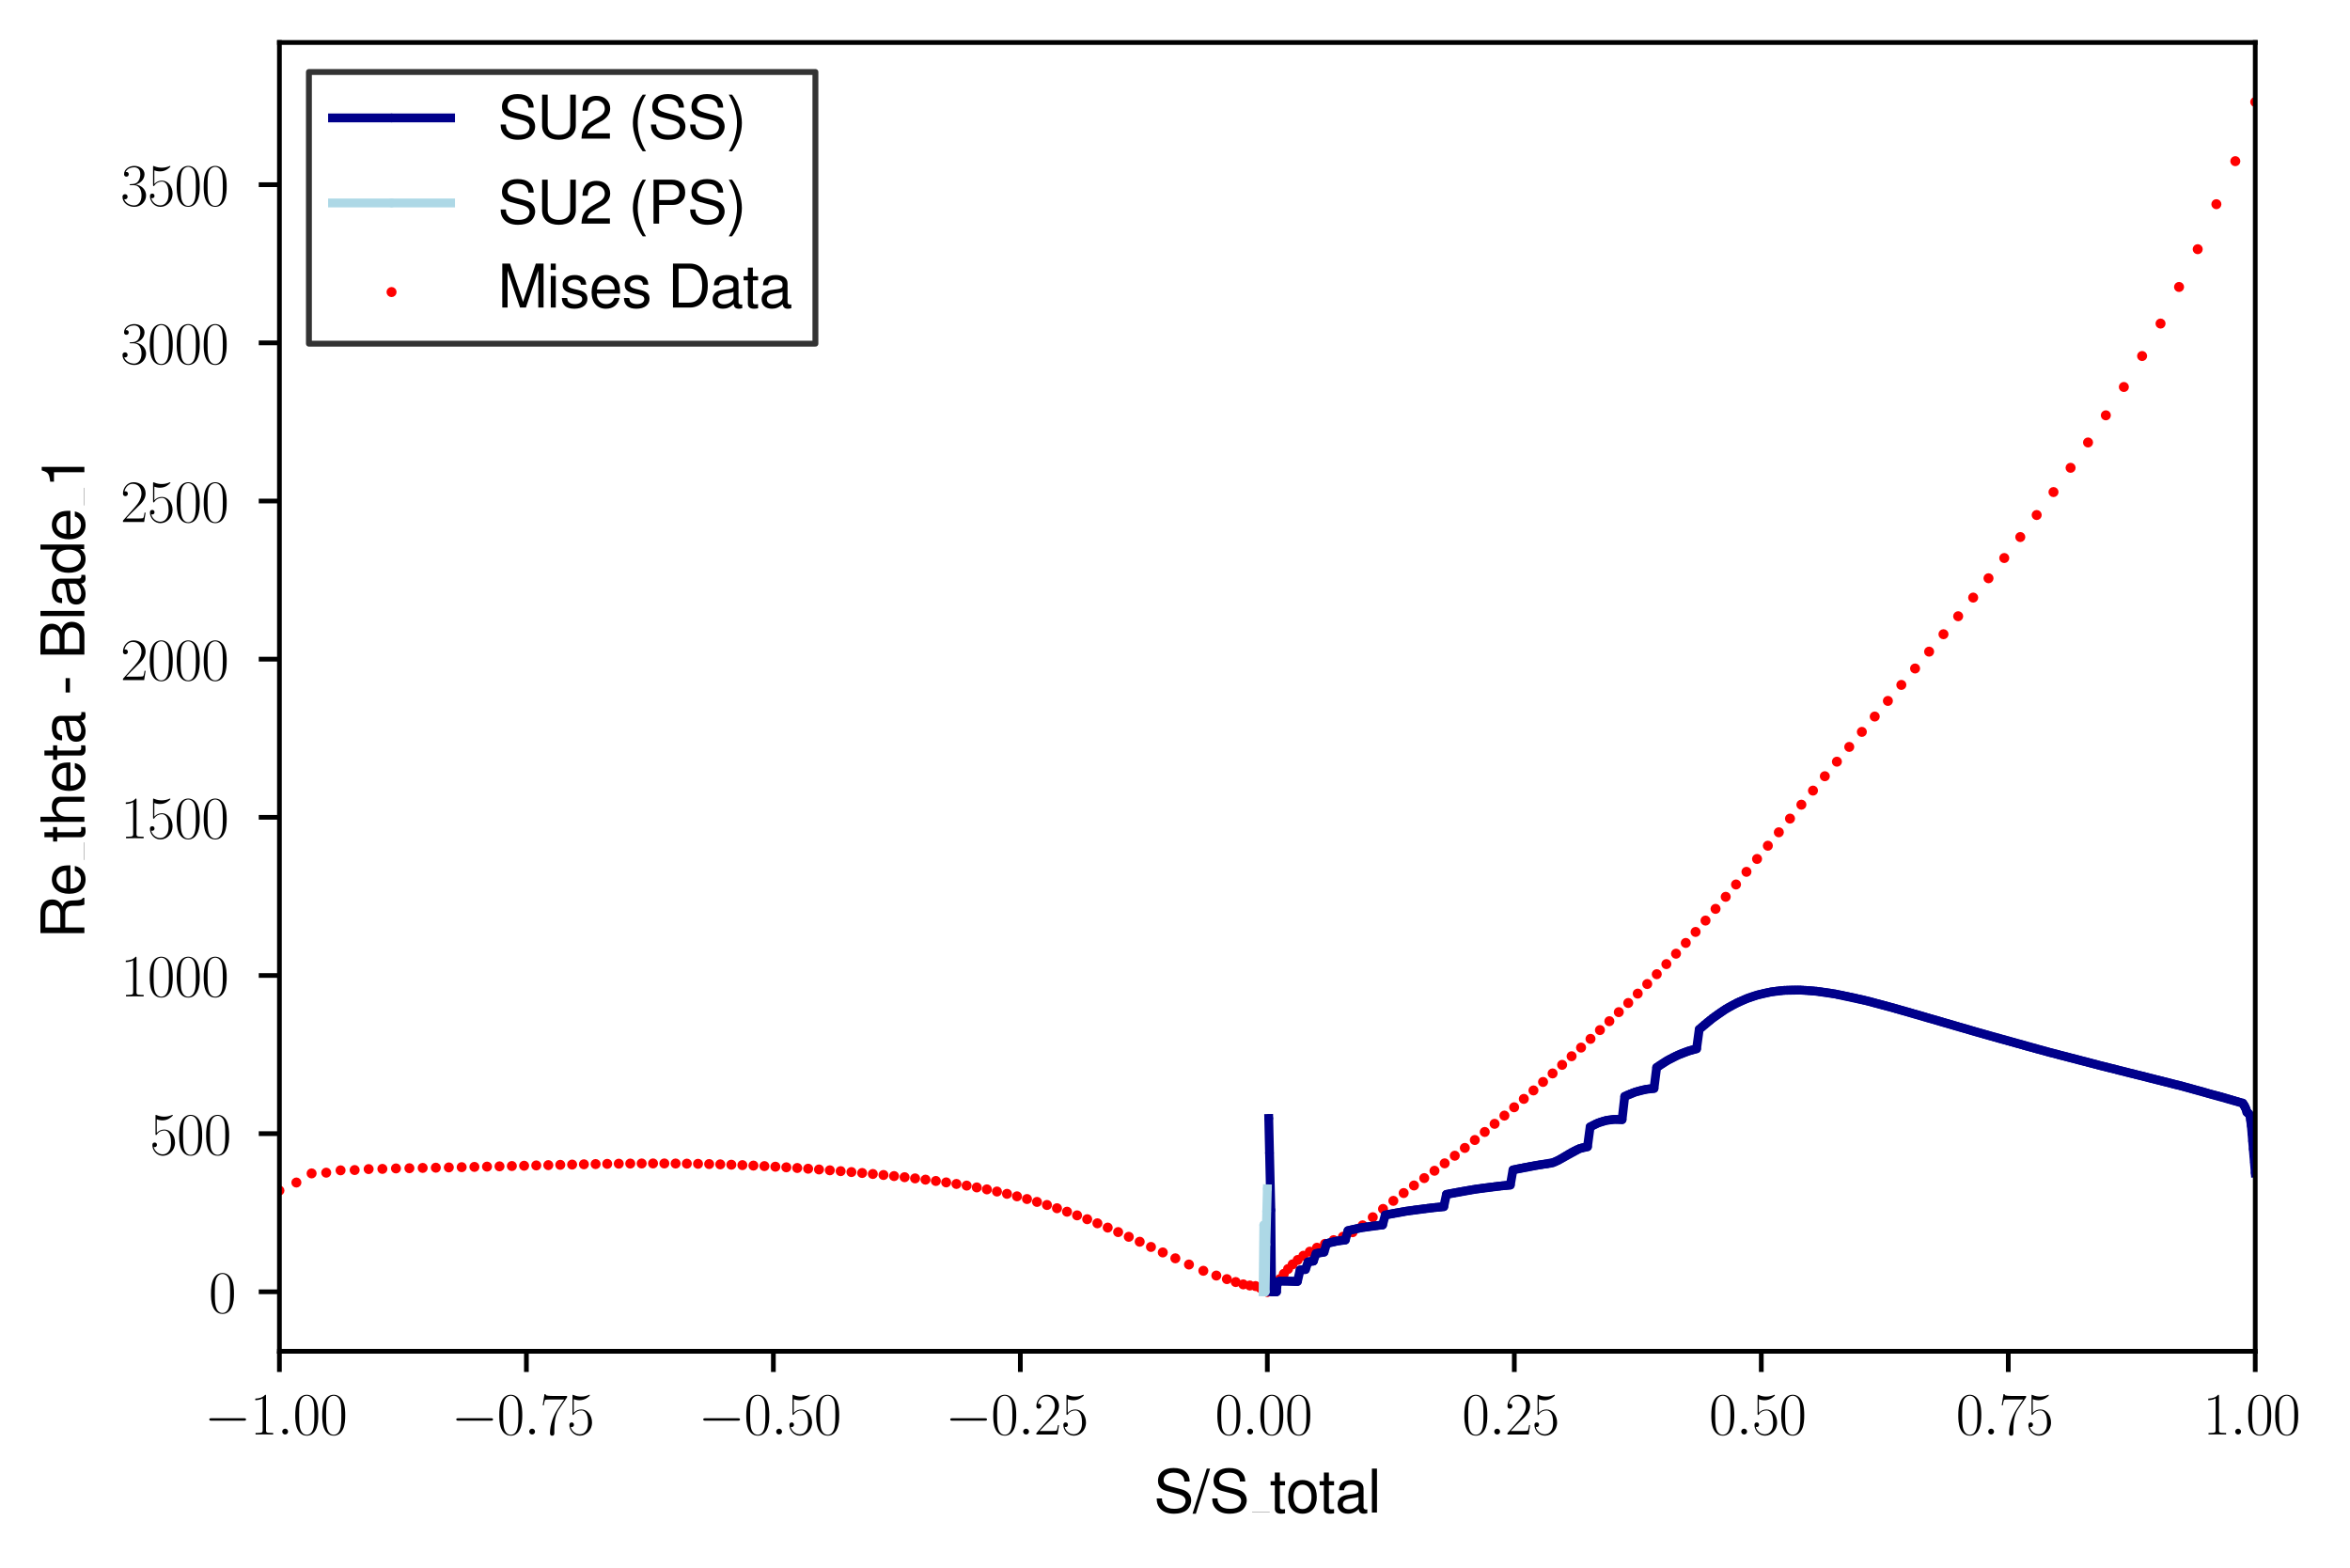 <?xml version="1.0" encoding="utf-8" standalone="no"?>
<!DOCTYPE svg PUBLIC "-//W3C//DTD SVG 1.1//EN"
  "http://www.w3.org/Graphics/SVG/1.1/DTD/svg11.dtd">
<svg xmlns:xlink="http://www.w3.org/1999/xlink" width="398.201pt" height="265.601pt" viewBox="0 0 398.201 265.601" xmlns="http://www.w3.org/2000/svg" version="1.1">
 <defs>
  <style type="text/css">*{stroke-linejoin: round; stroke-linecap: butt}</style>
 </defs>
 <g id="figure_1">
  <g id="patch_1">
   <path d="M 0 265.601 
L 398.201 265.601 
L 398.201 0 
L 0 0 
z
" style="fill: #ffffff"/>
  </g>
  <g id="axes_1">
   <g id="patch_2">
    <path d="M 47.346 228.96 
L 382.146 228.96 
L 382.146 7.2 
L 47.346 7.2 
z
" style="fill: #ffffff"/>
   </g>
   <g id="PathCollection_1">
    <defs>
     <path id="m0c97390b51" d="M 0 0.354 
C 0.094 0.354 0.184 0.316 0.25 0.25 
C 0.316 0.184 0.354 0.094 0.354 0 
C 0.354 -0.094 0.316 -0.184 0.25 -0.25 
C 0.184 -0.316 0.094 -0.354 0 -0.354 
C -0.094 -0.354 -0.184 -0.316 -0.25 -0.25 
C -0.316 -0.184 -0.354 -0.094 -0.354 0 
C -0.354 0.094 -0.316 0.184 -0.25 0.25 
C -0.184 0.316 -0.094 0.354 0 0.354 
z
" style="stroke: #ff0000"/>
    </defs>
    <g clip-path="url(#p60eae5e158)">
     <use xlink:href="#m0c97390b51" x="214.746" y="218.88" style="fill: #ff0000; stroke: #ff0000"/>
     <use xlink:href="#m0c97390b51" x="214.198" y="218.479" style="fill: #ff0000; stroke: #ff0000"/>
     <use xlink:href="#m0c97390b51" x="213.551" y="218.218" style="fill: #ff0000; stroke: #ff0000"/>
     <use xlink:href="#m0c97390b51" x="212.745" y="217.912" style="fill: #ff0000; stroke: #ff0000"/>
     <use xlink:href="#m0c97390b51" x="211.778" y="217.815" style="fill: #ff0000; stroke: #ff0000"/>
     <use xlink:href="#m0c97390b51" x="210.665" y="217.623" style="fill: #ff0000; stroke: #ff0000"/>
     <use xlink:href="#m0c97390b51" x="209.388" y="217.225" style="fill: #ff0000; stroke: #ff0000"/>
     <use xlink:href="#m0c97390b51" x="207.896" y="216.733" style="fill: #ff0000; stroke: #ff0000"/>
     <use xlink:href="#m0c97390b51" x="206.101" y="216.128" style="fill: #ff0000; stroke: #ff0000"/>
     <use xlink:href="#m0c97390b51" x="203.903" y="215.319" style="fill: #ff0000; stroke: #ff0000"/>
     <use xlink:href="#m0c97390b51" x="201.467" y="214.26" style="fill: #ff0000; stroke: #ff0000"/>
     <use xlink:href="#m0c97390b51" x="199.159" y="213.207" style="fill: #ff0000; stroke: #ff0000"/>
     <use xlink:href="#m0c97390b51" x="197.029" y="212.212" style="fill: #ff0000; stroke: #ff0000"/>
     <use xlink:href="#m0c97390b51" x="195.029" y="211.28" style="fill: #ff0000; stroke: #ff0000"/>
     <use xlink:href="#m0c97390b51" x="193.118" y="210.398" style="fill: #ff0000; stroke: #ff0000"/>
     <use xlink:href="#m0c97390b51" x="191.269" y="209.56" style="fill: #ff0000; stroke: #ff0000"/>
     <use xlink:href="#m0c97390b51" x="189.467" y="208.761" style="fill: #ff0000; stroke: #ff0000"/>
     <use xlink:href="#m0c97390b51" x="187.697" y="208.001" style="fill: #ff0000; stroke: #ff0000"/>
     <use xlink:href="#m0c97390b51" x="185.952" y="207.274" style="fill: #ff0000; stroke: #ff0000"/>
     <use xlink:href="#m0c97390b51" x="184.223" y="206.582" style="fill: #ff0000; stroke: #ff0000"/>
     <use xlink:href="#m0c97390b51" x="182.509" y="205.929" style="fill: #ff0000; stroke: #ff0000"/>
     <use xlink:href="#m0c97390b51" x="180.803" y="205.309" style="fill: #ff0000; stroke: #ff0000"/>
     <use xlink:href="#m0c97390b51" x="179.104" y="204.722" style="fill: #ff0000; stroke: #ff0000"/>
     <use xlink:href="#m0c97390b51" x="177.408" y="204.169" style="fill: #ff0000; stroke: #ff0000"/>
     <use xlink:href="#m0c97390b51" x="175.715" y="203.65" style="fill: #ff0000; stroke: #ff0000"/>
     <use xlink:href="#m0c97390b51" x="174.022" y="203.162" style="fill: #ff0000; stroke: #ff0000"/>
     <use xlink:href="#m0c97390b51" x="172.328" y="202.705" style="fill: #ff0000; stroke: #ff0000"/>
     <use xlink:href="#m0c97390b51" x="170.632" y="202.281" style="fill: #ff0000; stroke: #ff0000"/>
     <use xlink:href="#m0c97390b51" x="168.932" y="201.889" style="fill: #ff0000; stroke: #ff0000"/>
     <use xlink:href="#m0c97390b51" x="167.225" y="201.527" style="fill: #ff0000; stroke: #ff0000"/>
     <use xlink:href="#m0c97390b51" x="165.513" y="201.194" style="fill: #ff0000; stroke: #ff0000"/>
     <use xlink:href="#m0c97390b51" x="163.793" y="200.886" style="fill: #ff0000; stroke: #ff0000"/>
     <use xlink:href="#m0c97390b51" x="162.065" y="200.605" style="fill: #ff0000; stroke: #ff0000"/>
     <use xlink:href="#m0c97390b51" x="160.327" y="200.343" style="fill: #ff0000; stroke: #ff0000"/>
     <use xlink:href="#m0c97390b51" x="158.579" y="200.103" style="fill: #ff0000; stroke: #ff0000"/>
     <use xlink:href="#m0c97390b51" x="156.823" y="199.878" style="fill: #ff0000; stroke: #ff0000"/>
     <use xlink:href="#m0c97390b51" x="155.057" y="199.664" style="fill: #ff0000; stroke: #ff0000"/>
     <use xlink:href="#m0c97390b51" x="153.281" y="199.463" style="fill: #ff0000; stroke: #ff0000"/>
     <use xlink:href="#m0c97390b51" x="151.495" y="199.273" style="fill: #ff0000; stroke: #ff0000"/>
     <use xlink:href="#m0c97390b51" x="149.701" y="199.09" style="fill: #ff0000; stroke: #ff0000"/>
     <use xlink:href="#m0c97390b51" x="147.897" y="198.917" style="fill: #ff0000; stroke: #ff0000"/>
     <use xlink:href="#m0c97390b51" x="146.087" y="198.749" style="fill: #ff0000; stroke: #ff0000"/>
     <use xlink:href="#m0c97390b51" x="144.269" y="198.591" style="fill: #ff0000; stroke: #ff0000"/>
     <use xlink:href="#m0c97390b51" x="142.444" y="198.439" style="fill: #ff0000; stroke: #ff0000"/>
     <use xlink:href="#m0c97390b51" x="140.613" y="198.294" style="fill: #ff0000; stroke: #ff0000"/>
     <use xlink:href="#m0c97390b51" x="138.778" y="198.155" style="fill: #ff0000; stroke: #ff0000"/>
     <use xlink:href="#m0c97390b51" x="136.937" y="198.026" style="fill: #ff0000; stroke: #ff0000"/>
     <use xlink:href="#m0c97390b51" x="135.091" y="197.903" style="fill: #ff0000; stroke: #ff0000"/>
     <use xlink:href="#m0c97390b51" x="133.241" y="197.787" style="fill: #ff0000; stroke: #ff0000"/>
     <use xlink:href="#m0c97390b51" x="131.385" y="197.683" style="fill: #ff0000; stroke: #ff0000"/>
     <use xlink:href="#m0c97390b51" x="129.526" y="197.583" style="fill: #ff0000; stroke: #ff0000"/>
     <use xlink:href="#m0c97390b51" x="127.664" y="197.495" style="fill: #ff0000; stroke: #ff0000"/>
     <use xlink:href="#m0c97390b51" x="125.796" y="197.417" style="fill: #ff0000; stroke: #ff0000"/>
     <use xlink:href="#m0c97390b51" x="123.924" y="197.346" style="fill: #ff0000; stroke: #ff0000"/>
     <use xlink:href="#m0c97390b51" x="122.047" y="197.286" style="fill: #ff0000; stroke: #ff0000"/>
     <use xlink:href="#m0c97390b51" x="120.164" y="197.236" style="fill: #ff0000; stroke: #ff0000"/>
     <use xlink:href="#m0c97390b51" x="118.277" y="197.195" style="fill: #ff0000; stroke: #ff0000"/>
     <use xlink:href="#m0c97390b51" x="116.383" y="197.166" style="fill: #ff0000; stroke: #ff0000"/>
     <use xlink:href="#m0c97390b51" x="114.481" y="197.144" style="fill: #ff0000; stroke: #ff0000"/>
     <use xlink:href="#m0c97390b51" x="112.573" y="197.133" style="fill: #ff0000; stroke: #ff0000"/>
     <use xlink:href="#m0c97390b51" x="110.656" y="197.131" style="fill: #ff0000; stroke: #ff0000"/>
     <use xlink:href="#m0c97390b51" x="108.73" y="197.137" style="fill: #ff0000; stroke: #ff0000"/>
     <use xlink:href="#m0c97390b51" x="106.795" y="197.152" style="fill: #ff0000; stroke: #ff0000"/>
     <use xlink:href="#m0c97390b51" x="104.849" y="197.174" style="fill: #ff0000; stroke: #ff0000"/>
     <use xlink:href="#m0c97390b51" x="102.892" y="197.203" style="fill: #ff0000; stroke: #ff0000"/>
     <use xlink:href="#m0c97390b51" x="100.923" y="197.237" style="fill: #ff0000; stroke: #ff0000"/>
     <use xlink:href="#m0c97390b51" x="98.943" y="197.277" style="fill: #ff0000; stroke: #ff0000"/>
     <use xlink:href="#m0c97390b51" x="96.946" y="197.321" style="fill: #ff0000; stroke: #ff0000"/>
     <use xlink:href="#m0c97390b51" x="94.937" y="197.367" style="fill: #ff0000; stroke: #ff0000"/>
     <use xlink:href="#m0c97390b51" x="92.911" y="197.418" style="fill: #ff0000; stroke: #ff0000"/>
     <use xlink:href="#m0c97390b51" x="90.869" y="197.469" style="fill: #ff0000; stroke: #ff0000"/>
     <use xlink:href="#m0c97390b51" x="88.81" y="197.521" style="fill: #ff0000; stroke: #ff0000"/>
     <use xlink:href="#m0c97390b51" x="86.733" y="197.57" style="fill: #ff0000; stroke: #ff0000"/>
     <use xlink:href="#m0c97390b51" x="84.639" y="197.622" style="fill: #ff0000; stroke: #ff0000"/>
     <use xlink:href="#m0c97390b51" x="82.523" y="197.67" style="fill: #ff0000; stroke: #ff0000"/>
     <use xlink:href="#m0c97390b51" x="80.388" y="197.718" style="fill: #ff0000; stroke: #ff0000"/>
     <use xlink:href="#m0c97390b51" x="78.23" y="197.764" style="fill: #ff0000; stroke: #ff0000"/>
     <use xlink:href="#m0c97390b51" x="76.051" y="197.806" style="fill: #ff0000; stroke: #ff0000"/>
     <use xlink:href="#m0c97390b51" x="73.849" y="197.852" style="fill: #ff0000; stroke: #ff0000"/>
     <use xlink:href="#m0c97390b51" x="71.623" y="197.888" style="fill: #ff0000; stroke: #ff0000"/>
     <use xlink:href="#m0c97390b51" x="69.371" y="197.941" style="fill: #ff0000; stroke: #ff0000"/>
     <use xlink:href="#m0c97390b51" x="67.095" y="197.975" style="fill: #ff0000; stroke: #ff0000"/>
     <use xlink:href="#m0c97390b51" x="64.794" y="198.054" style="fill: #ff0000; stroke: #ff0000"/>
     <use xlink:href="#m0c97390b51" x="62.467" y="198.089" style="fill: #ff0000; stroke: #ff0000"/>
     <use xlink:href="#m0c97390b51" x="60.095" y="198.249" style="fill: #ff0000; stroke: #ff0000"/>
     <use xlink:href="#m0c97390b51" x="57.708" y="198.3" style="fill: #ff0000; stroke: #ff0000"/>
     <use xlink:href="#m0c97390b51" x="55.277" y="198.696" style="fill: #ff0000; stroke: #ff0000"/>
     <use xlink:href="#m0c97390b51" x="52.801" y="198.82" style="fill: #ff0000; stroke: #ff0000"/>
     <use xlink:href="#m0c97390b51" x="50.222" y="200.365" style="fill: #ff0000; stroke: #ff0000"/>
     <use xlink:href="#m0c97390b51" x="47.346" y="201.726" style="fill: #ff0000; stroke: #ff0000"/>
     <use xlink:href="#m0c97390b51" x="214.746" y="218.88" style="fill: #ff0000; stroke: #ff0000"/>
     <use xlink:href="#m0c97390b51" x="215.183" y="218.274" style="fill: #ff0000; stroke: #ff0000"/>
     <use xlink:href="#m0c97390b51" x="215.677" y="218" style="fill: #ff0000; stroke: #ff0000"/>
     <use xlink:href="#m0c97390b51" x="216.254" y="217.444" style="fill: #ff0000; stroke: #ff0000"/>
     <use xlink:href="#m0c97390b51" x="216.883" y="216.724" style="fill: #ff0000; stroke: #ff0000"/>
     <use xlink:href="#m0c97390b51" x="217.547" y="215.835" style="fill: #ff0000; stroke: #ff0000"/>
     <use xlink:href="#m0c97390b51" x="218.258" y="215.017" style="fill: #ff0000; stroke: #ff0000"/>
     <use xlink:href="#m0c97390b51" x="219.035" y="214.223" style="fill: #ff0000; stroke: #ff0000"/>
     <use xlink:href="#m0c97390b51" x="219.895" y="213.483" style="fill: #ff0000; stroke: #ff0000"/>
     <use xlink:href="#m0c97390b51" x="220.858" y="212.771" style="fill: #ff0000; stroke: #ff0000"/>
     <use xlink:href="#m0c97390b51" x="221.942" y="212.082" style="fill: #ff0000; stroke: #ff0000"/>
     <use xlink:href="#m0c97390b51" x="223.159" y="211.41" style="fill: #ff0000; stroke: #ff0000"/>
     <use xlink:href="#m0c97390b51" x="224.511" y="210.757" style="fill: #ff0000; stroke: #ff0000"/>
     <use xlink:href="#m0c97390b51" x="225.984" y="210.131" style="fill: #ff0000; stroke: #ff0000"/>
     <use xlink:href="#m0c97390b51" x="227.556" y="209.553" style="fill: #ff0000; stroke: #ff0000"/>
     <use xlink:href="#m0c97390b51" x="229.199" y="208.784" style="fill: #ff0000; stroke: #ff0000"/>
     <use xlink:href="#m0c97390b51" x="230.891" y="207.62" style="fill: #ff0000; stroke: #ff0000"/>
     <use xlink:href="#m0c97390b51" x="232.613" y="206.243" style="fill: #ff0000; stroke: #ff0000"/>
     <use xlink:href="#m0c97390b51" x="234.351" y="204.838" style="fill: #ff0000; stroke: #ff0000"/>
     <use xlink:href="#m0c97390b51" x="236.099" y="203.471" style="fill: #ff0000; stroke: #ff0000"/>
     <use xlink:href="#m0c97390b51" x="237.848" y="202.148" style="fill: #ff0000; stroke: #ff0000"/>
     <use xlink:href="#m0c97390b51" x="239.595" y="200.866" style="fill: #ff0000; stroke: #ff0000"/>
     <use xlink:href="#m0c97390b51" x="241.335" y="199.613" style="fill: #ff0000; stroke: #ff0000"/>
     <use xlink:href="#m0c97390b51" x="243.069" y="198.372" style="fill: #ff0000; stroke: #ff0000"/>
     <use xlink:href="#m0c97390b51" x="244.794" y="197.115" style="fill: #ff0000; stroke: #ff0000"/>
     <use xlink:href="#m0c97390b51" x="246.508" y="195.823" style="fill: #ff0000; stroke: #ff0000"/>
     <use xlink:href="#m0c97390b51" x="248.211" y="194.501" style="fill: #ff0000; stroke: #ff0000"/>
     <use xlink:href="#m0c97390b51" x="249.904" y="193.161" style="fill: #ff0000; stroke: #ff0000"/>
     <use xlink:href="#m0c97390b51" x="251.585" y="191.798" style="fill: #ff0000; stroke: #ff0000"/>
     <use xlink:href="#m0c97390b51" x="253.256" y="190.419" style="fill: #ff0000; stroke: #ff0000"/>
     <use xlink:href="#m0c97390b51" x="254.916" y="189.025" style="fill: #ff0000; stroke: #ff0000"/>
     <use xlink:href="#m0c97390b51" x="256.567" y="187.615" style="fill: #ff0000; stroke: #ff0000"/>
     <use xlink:href="#m0c97390b51" x="258.208" y="186.194" style="fill: #ff0000; stroke: #ff0000"/>
     <use xlink:href="#m0c97390b51" x="259.841" y="184.761" style="fill: #ff0000; stroke: #ff0000"/>
     <use xlink:href="#m0c97390b51" x="261.466" y="183.324" style="fill: #ff0000; stroke: #ff0000"/>
     <use xlink:href="#m0c97390b51" x="263.084" y="181.88" style="fill: #ff0000; stroke: #ff0000"/>
     <use xlink:href="#m0c97390b51" x="264.696" y="180.427" style="fill: #ff0000; stroke: #ff0000"/>
     <use xlink:href="#m0c97390b51" x="266.302" y="178.967" style="fill: #ff0000; stroke: #ff0000"/>
     <use xlink:href="#m0c97390b51" x="267.906" y="177.503" style="fill: #ff0000; stroke: #ff0000"/>
     <use xlink:href="#m0c97390b51" x="269.506" y="176.024" style="fill: #ff0000; stroke: #ff0000"/>
     <use xlink:href="#m0c97390b51" x="271.105" y="174.536" style="fill: #ff0000; stroke: #ff0000"/>
     <use xlink:href="#m0c97390b51" x="272.702" y="173.028" style="fill: #ff0000; stroke: #ff0000"/>
     <use xlink:href="#m0c97390b51" x="274.301" y="171.495" style="fill: #ff0000; stroke: #ff0000"/>
     <use xlink:href="#m0c97390b51" x="275.902" y="169.942" style="fill: #ff0000; stroke: #ff0000"/>
     <use xlink:href="#m0c97390b51" x="277.507" y="168.355" style="fill: #ff0000; stroke: #ff0000"/>
     <use xlink:href="#m0c97390b51" x="279.118" y="166.729" style="fill: #ff0000; stroke: #ff0000"/>
     <use xlink:href="#m0c97390b51" x="280.736" y="165.065" style="fill: #ff0000; stroke: #ff0000"/>
     <use xlink:href="#m0c97390b51" x="282.362" y="163.355" style="fill: #ff0000; stroke: #ff0000"/>
     <use xlink:href="#m0c97390b51" x="283.999" y="161.592" style="fill: #ff0000; stroke: #ff0000"/>
     <use xlink:href="#m0c97390b51" x="285.65" y="159.769" style="fill: #ff0000; stroke: #ff0000"/>
     <use xlink:href="#m0c97390b51" x="287.314" y="157.904" style="fill: #ff0000; stroke: #ff0000"/>
     <use xlink:href="#m0c97390b51" x="288.996" y="155.98" style="fill: #ff0000; stroke: #ff0000"/>
     <use xlink:href="#m0c97390b51" x="290.696" y="153.997" style="fill: #ff0000; stroke: #ff0000"/>
     <use xlink:href="#m0c97390b51" x="292.418" y="151.955" style="fill: #ff0000; stroke: #ff0000"/>
     <use xlink:href="#m0c97390b51" x="294.163" y="149.865" style="fill: #ff0000; stroke: #ff0000"/>
     <use xlink:href="#m0c97390b51" x="295.933" y="147.721" style="fill: #ff0000; stroke: #ff0000"/>
     <use xlink:href="#m0c97390b51" x="297.73" y="145.54" style="fill: #ff0000; stroke: #ff0000"/>
     <use xlink:href="#m0c97390b51" x="299.558" y="143.299" style="fill: #ff0000; stroke: #ff0000"/>
     <use xlink:href="#m0c97390b51" x="301.417" y="141.022" style="fill: #ff0000; stroke: #ff0000"/>
     <use xlink:href="#m0c97390b51" x="303.31" y="138.701" style="fill: #ff0000; stroke: #ff0000"/>
     <use xlink:href="#m0c97390b51" x="305.24" y="136.343" style="fill: #ff0000; stroke: #ff0000"/>
     <use xlink:href="#m0c97390b51" x="307.205" y="133.958" style="fill: #ff0000; stroke: #ff0000"/>
     <use xlink:href="#m0c97390b51" x="309.211" y="131.524" style="fill: #ff0000; stroke: #ff0000"/>
     <use xlink:href="#m0c97390b51" x="311.26" y="129.059" style="fill: #ff0000; stroke: #ff0000"/>
     <use xlink:href="#m0c97390b51" x="313.35" y="126.556" style="fill: #ff0000; stroke: #ff0000"/>
     <use xlink:href="#m0c97390b51" x="315.486" y="124.01" style="fill: #ff0000; stroke: #ff0000"/>
     <use xlink:href="#m0c97390b51" x="317.668" y="121.411" style="fill: #ff0000; stroke: #ff0000"/>
     <use xlink:href="#m0c97390b51" x="319.898" y="118.763" style="fill: #ff0000; stroke: #ff0000"/>
     <use xlink:href="#m0c97390b51" x="322.176" y="116.051" style="fill: #ff0000; stroke: #ff0000"/>
     <use xlink:href="#m0c97390b51" x="324.504" y="113.27" style="fill: #ff0000; stroke: #ff0000"/>
     <use xlink:href="#m0c97390b51" x="326.884" y="110.413" style="fill: #ff0000; stroke: #ff0000"/>
     <use xlink:href="#m0c97390b51" x="329.318" y="107.46" style="fill: #ff0000; stroke: #ff0000"/>
     <use xlink:href="#m0c97390b51" x="331.807" y="104.416" style="fill: #ff0000; stroke: #ff0000"/>
     <use xlink:href="#m0c97390b51" x="334.35" y="101.254" style="fill: #ff0000; stroke: #ff0000"/>
     <use xlink:href="#m0c97390b51" x="336.948" y="97.979" style="fill: #ff0000; stroke: #ff0000"/>
     <use xlink:href="#m0c97390b51" x="339.616" y="94.549" style="fill: #ff0000; stroke: #ff0000"/>
     <use xlink:href="#m0c97390b51" x="342.333" y="90.995" style="fill: #ff0000; stroke: #ff0000"/>
     <use xlink:href="#m0c97390b51" x="345.11" y="87.265" style="fill: #ff0000; stroke: #ff0000"/>
     <use xlink:href="#m0c97390b51" x="347.959" y="83.374" style="fill: #ff0000; stroke: #ff0000"/>
     <use xlink:href="#m0c97390b51" x="350.856" y="79.263" style="fill: #ff0000; stroke: #ff0000"/>
     <use xlink:href="#m0c97390b51" x="353.813" y="74.97" style="fill: #ff0000; stroke: #ff0000"/>
     <use xlink:href="#m0c97390b51" x="356.83" y="70.372" style="fill: #ff0000; stroke: #ff0000"/>
     <use xlink:href="#m0c97390b51" x="359.883" y="65.57" style="fill: #ff0000; stroke: #ff0000"/>
     <use xlink:href="#m0c97390b51" x="362.973" y="60.323" style="fill: #ff0000; stroke: #ff0000"/>
     <use xlink:href="#m0c97390b51" x="366.098" y="54.824" style="fill: #ff0000; stroke: #ff0000"/>
     <use xlink:href="#m0c97390b51" x="369.235" y="48.623" style="fill: #ff0000; stroke: #ff0000"/>
     <use xlink:href="#m0c97390b51" x="372.397" y="42.223" style="fill: #ff0000; stroke: #ff0000"/>
     <use xlink:href="#m0c97390b51" x="375.558" y="34.597" style="fill: #ff0000; stroke: #ff0000"/>
     <use xlink:href="#m0c97390b51" x="378.768" y="27.308" style="fill: #ff0000; stroke: #ff0000"/>
     <use xlink:href="#m0c97390b51" x="382.146" y="17.28" style="fill: #ff0000; stroke: #ff0000"/>
    </g>
   </g>
   <g id="matplotlib.axis_1">
    <g id="xtick_1">
     <g id="line2d_1">
      <defs>
       <path id="mb550827fd2" d="M 0 0 
L 0 3.5 
" style="stroke: #000000; stroke-width: 0.8"/>
      </defs>
      <g>
       <use xlink:href="#mb550827fd2" x="47.346" y="228.96" style="stroke: #000000; stroke-width: 0.8"/>
      </g>
     </g>
     <g id="text_1">
      <!-- $\mathdefault{−1.00}$ -->
      <g transform="translate(34.616 243.058) scale(0.1 -0.1)">
       <defs>
        <path id="CMSY10-0" d="M 4218 1472 
C 4326 1472 4442 1472 4442 1600 
C 4442 1728 4326 1728 4218 1728 
L 755 1728 
C 646 1728 531 1728 531 1600 
C 531 1472 646 1472 755 1472 
L 4218 1472 
z
" transform="scale(0.016)"/>
        <path id="CMR17-31" d="M 1702 4083 
C 1702 4217 1696 4224 1606 4224 
C 1357 3927 979 3833 621 3820 
C 602 3820 570 3820 563 3808 
C 557 3795 557 3782 557 3648 
C 755 3648 1088 3686 1344 3839 
L 1344 467 
C 1344 243 1331 166 781 166 
L 589 166 
L 589 0 
C 896 6 1216 12 1523 12 
C 1830 12 2150 6 2458 0 
L 2458 166 
L 2266 166 
C 1715 166 1702 236 1702 467 
L 1702 4083 
z
" transform="scale(0.016)"/>
        <path id="CMMI12-3a" d="M 1178 307 
C 1178 492 1024 620 870 620 
C 685 620 557 467 557 313 
C 557 128 710 0 864 0 
C 1050 0 1178 153 1178 307 
z
" transform="scale(0.016)"/>
        <path id="CMR17-30" d="M 2688 2038 
C 2688 2430 2682 3099 2413 3613 
C 2176 4063 1798 4224 1466 4224 
C 1158 4224 768 4082 525 3620 
C 269 3137 243 2539 243 2038 
C 243 1671 250 1112 448 623 
C 723 -39 1216 -128 1466 -128 
C 1760 -128 2208 -7 2470 604 
C 2662 1048 2688 1568 2688 2038 
z
M 1466 -26 
C 1056 -26 813 328 723 816 
C 653 1196 653 1749 653 2109 
C 653 2604 653 3015 736 3407 
C 858 3954 1216 4121 1466 4121 
C 1728 4121 2067 3947 2189 3420 
C 2272 3054 2278 2623 2278 2109 
C 2278 1691 2278 1176 2202 797 
C 2067 96 1690 -26 1466 -26 
z
" transform="scale(0.016)"/>
       </defs>
       <use xlink:href="#CMSY10-0" transform="scale(0.996)"/>
       <use xlink:href="#CMR17-31" transform="translate(77.487 0) scale(0.996)"/>
       <use xlink:href="#CMMI12-3a" transform="translate(123.178 0) scale(0.996)"/>
       <use xlink:href="#CMR17-30" transform="translate(150.275 0) scale(0.996)"/>
       <use xlink:href="#CMR17-30" transform="translate(195.966 0) scale(0.996)"/>
      </g>
     </g>
    </g>
    <g id="xtick_2">
     <g id="line2d_2">
      <g>
       <use xlink:href="#mb550827fd2" x="89.196" y="228.96" style="stroke: #000000; stroke-width: 0.8"/>
      </g>
     </g>
     <g id="text_2">
      <!-- $\mathdefault{−0.75}$ -->
      <g transform="translate(76.466 243.058) scale(0.1 -0.1)">
       <defs>
        <path id="CMR17-37" d="M 2886 3955 
L 2886 4096 
L 1382 4096 
C 634 4096 621 4166 595 4288 
L 480 4288 
L 294 3104 
L 410 3104 
C 429 3226 474 3552 550 3673 
C 589 3724 1062 3724 1171 3724 
L 2579 3724 
L 1869 2670 
C 1395 1961 1069 1003 1069 166 
C 1069 89 1069 -128 1299 -128 
C 1530 -128 1530 89 1530 172 
L 1530 466 
C 1530 1514 1709 2204 2003 2644 
L 2886 3955 
z
" transform="scale(0.016)"/>
        <path id="CMR17-35" d="M 730 3750 
C 794 3724 1056 3641 1325 3641 
C 1920 3641 2246 3961 2432 4140 
C 2432 4191 2432 4224 2394 4224 
C 2387 4224 2374 4224 2323 4198 
C 2099 4102 1837 4032 1517 4032 
C 1325 4032 1037 4055 723 4191 
C 653 4224 640 4224 634 4224 
C 602 4224 595 4217 595 4090 
L 595 2231 
C 595 2113 595 2080 659 2080 
C 691 2080 704 2093 736 2139 
C 941 2435 1222 2560 1542 2560 
C 1766 2560 2246 2415 2246 1293 
C 2246 1087 2246 716 2054 422 
C 1894 159 1645 25 1370 25 
C 947 25 518 319 403 812 
C 429 806 480 793 506 793 
C 589 793 749 838 749 1036 
C 749 1209 627 1280 506 1280 
C 358 1280 262 1190 262 1011 
C 262 454 704 -128 1382 -128 
C 2042 -128 2669 441 2669 1267 
C 2669 2054 2170 2662 1549 2662 
C 1222 2662 947 2540 730 2304 
L 730 3750 
z
" transform="scale(0.016)"/>
       </defs>
       <use xlink:href="#CMSY10-0" transform="scale(0.996)"/>
       <use xlink:href="#CMR17-30" transform="translate(77.487 0) scale(0.996)"/>
       <use xlink:href="#CMMI12-3a" transform="translate(123.178 0) scale(0.996)"/>
       <use xlink:href="#CMR17-37" transform="translate(150.275 0) scale(0.996)"/>
       <use xlink:href="#CMR17-35" transform="translate(195.966 0) scale(0.996)"/>
      </g>
     </g>
    </g>
    <g id="xtick_3">
     <g id="line2d_3">
      <g>
       <use xlink:href="#mb550827fd2" x="131.046" y="228.96" style="stroke: #000000; stroke-width: 0.8"/>
      </g>
     </g>
     <g id="text_3">
      <!-- $\mathdefault{−0.50}$ -->
      <g transform="translate(118.316 243.058) scale(0.1 -0.1)">
       <use xlink:href="#CMSY10-0" transform="scale(0.996)"/>
       <use xlink:href="#CMR17-30" transform="translate(77.487 0) scale(0.996)"/>
       <use xlink:href="#CMMI12-3a" transform="translate(123.178 0) scale(0.996)"/>
       <use xlink:href="#CMR17-35" transform="translate(150.275 0) scale(0.996)"/>
       <use xlink:href="#CMR17-30" transform="translate(195.966 0) scale(0.996)"/>
      </g>
     </g>
    </g>
    <g id="xtick_4">
     <g id="line2d_4">
      <g>
       <use xlink:href="#mb550827fd2" x="172.896" y="228.96" style="stroke: #000000; stroke-width: 0.8"/>
      </g>
     </g>
     <g id="text_4">
      <!-- $\mathdefault{−0.25}$ -->
      <g transform="translate(160.166 243.058) scale(0.1 -0.1)">
       <defs>
        <path id="CMR17-32" d="M 2669 990 
L 2554 990 
C 2490 537 2438 460 2413 422 
C 2381 371 1920 371 1830 371 
L 602 371 
C 832 620 1280 1073 1824 1596 
C 2214 1966 2669 2400 2669 3033 
C 2669 3788 2067 4224 1395 4224 
C 691 4224 262 3603 262 3027 
C 262 2777 448 2745 525 2745 
C 589 2745 781 2783 781 3007 
C 781 3206 614 3264 525 3264 
C 486 3264 448 3257 422 3244 
C 544 3788 915 4057 1306 4057 
C 1862 4057 2227 3616 2227 3033 
C 2227 2477 1901 1998 1536 1583 
L 262 147 
L 262 0 
L 2515 0 
L 2669 990 
z
" transform="scale(0.016)"/>
       </defs>
       <use xlink:href="#CMSY10-0" transform="scale(0.996)"/>
       <use xlink:href="#CMR17-30" transform="translate(77.487 0) scale(0.996)"/>
       <use xlink:href="#CMMI12-3a" transform="translate(123.178 0) scale(0.996)"/>
       <use xlink:href="#CMR17-32" transform="translate(150.275 0) scale(0.996)"/>
       <use xlink:href="#CMR17-35" transform="translate(195.966 0) scale(0.996)"/>
      </g>
     </g>
    </g>
    <g id="xtick_5">
     <g id="line2d_5">
      <g>
       <use xlink:href="#mb550827fd2" x="214.746" y="228.96" style="stroke: #000000; stroke-width: 0.8"/>
      </g>
     </g>
     <g id="text_5">
      <!-- $\mathdefault{0.00}$ -->
      <g transform="translate(205.89 243.058) scale(0.1 -0.1)">
       <use xlink:href="#CMR17-30" transform="scale(0.996)"/>
       <use xlink:href="#CMMI12-3a" transform="translate(45.69 0) scale(0.996)"/>
       <use xlink:href="#CMR17-30" transform="translate(72.788 0) scale(0.996)"/>
       <use xlink:href="#CMR17-30" transform="translate(118.478 0) scale(0.996)"/>
      </g>
     </g>
    </g>
    <g id="xtick_6">
     <g id="line2d_6">
      <g>
       <use xlink:href="#mb550827fd2" x="256.596" y="228.96" style="stroke: #000000; stroke-width: 0.8"/>
      </g>
     </g>
     <g id="text_6">
      <!-- $\mathdefault{0.25}$ -->
      <g transform="translate(247.74 243.058) scale(0.1 -0.1)">
       <use xlink:href="#CMR17-30" transform="scale(0.996)"/>
       <use xlink:href="#CMMI12-3a" transform="translate(45.69 0) scale(0.996)"/>
       <use xlink:href="#CMR17-32" transform="translate(72.788 0) scale(0.996)"/>
       <use xlink:href="#CMR17-35" transform="translate(118.478 0) scale(0.996)"/>
      </g>
     </g>
    </g>
    <g id="xtick_7">
     <g id="line2d_7">
      <g>
       <use xlink:href="#mb550827fd2" x="298.446" y="228.96" style="stroke: #000000; stroke-width: 0.8"/>
      </g>
     </g>
     <g id="text_7">
      <!-- $\mathdefault{0.50}$ -->
      <g transform="translate(289.59 243.058) scale(0.1 -0.1)">
       <use xlink:href="#CMR17-30" transform="scale(0.996)"/>
       <use xlink:href="#CMMI12-3a" transform="translate(45.69 0) scale(0.996)"/>
       <use xlink:href="#CMR17-35" transform="translate(72.788 0) scale(0.996)"/>
       <use xlink:href="#CMR17-30" transform="translate(118.478 0) scale(0.996)"/>
      </g>
     </g>
    </g>
    <g id="xtick_8">
     <g id="line2d_8">
      <g>
       <use xlink:href="#mb550827fd2" x="340.296" y="228.96" style="stroke: #000000; stroke-width: 0.8"/>
      </g>
     </g>
     <g id="text_8">
      <!-- $\mathdefault{0.75}$ -->
      <g transform="translate(331.44 243.058) scale(0.1 -0.1)">
       <use xlink:href="#CMR17-30" transform="scale(0.996)"/>
       <use xlink:href="#CMMI12-3a" transform="translate(45.69 0) scale(0.996)"/>
       <use xlink:href="#CMR17-37" transform="translate(72.788 0) scale(0.996)"/>
       <use xlink:href="#CMR17-35" transform="translate(118.478 0) scale(0.996)"/>
      </g>
     </g>
    </g>
    <g id="xtick_9">
     <g id="line2d_9">
      <g>
       <use xlink:href="#mb550827fd2" x="382.146" y="228.96" style="stroke: #000000; stroke-width: 0.8"/>
      </g>
     </g>
     <g id="text_9">
      <!-- $\mathdefault{1.00}$ -->
      <g transform="translate(373.29 243.058) scale(0.1 -0.1)">
       <use xlink:href="#CMR17-31" transform="scale(0.996)"/>
       <use xlink:href="#CMMI12-3a" transform="translate(45.69 0) scale(0.996)"/>
       <use xlink:href="#CMR17-30" transform="translate(72.788 0) scale(0.996)"/>
       <use xlink:href="#CMR17-30" transform="translate(118.478 0) scale(0.996)"/>
      </g>
     </g>
    </g>
    <g id="text_10">
     <!-- S/S_{total} -->
     <g transform="translate(195.508 256.279) scale(0.1 -0.1)">
      <defs>
       <path id="NimbusSanL-Regu-53" d="M 3814 3295 
C 3808 4204 3181 4736 2106 4736 
C 1082 4736 448 4211 448 3372 
C 448 2806 749 2450 1363 2291 
L 2522 1986 
C 3110 1833 3379 1598 3379 1236 
C 3379 988 3245 733 3046 593 
C 2861 466 2566 396 2189 396 
C 1683 396 1338 517 1114 784 
C 941 988 864 1210 870 1496 
L 307 1496 
C 314 1070 397 790 582 536 
C 902 102 1440 -128 2150 -128 
C 2707 -128 3162 0 3462 230 
C 3776 479 3974 892 3974 1293 
C 3974 1865 3616 2284 2982 2456 
L 1811 2768 
C 1248 2920 1043 3098 1043 3454 
C 1043 3925 1459 4236 2086 4236 
C 2829 4236 3245 3899 3251 3295 
L 3814 3295 
z
" transform="scale(0.016)"/>
       <path id="NimbusSanL-Regu-2f" d="M 1466 4672 
L -51 -128 
L 301 -128 
L 1818 4672 
L 1466 4672 
z
" transform="scale(0.016)"/>
       <path id="NimbusSanL-Regu-74" d="M 1626 3328 
L 1075 3328 
L 1075 4249 
L 544 4249 
L 544 3328 
L 90 3328 
L 90 2892 
L 544 2892 
L 544 402 
C 544 64 774 -128 1190 -128 
C 1318 -128 1446 -116 1626 -84 
L 1626 364 
C 1555 345 1472 339 1370 339 
C 1139 339 1075 402 1075 634 
L 1075 2892 
L 1626 2892 
L 1626 3328 
z
" transform="scale(0.016)"/>
       <path id="NimbusSanL-Regu-6f" d="M 1741 3456 
C 800 3456 230 2784 230 1663 
C 230 543 794 -128 1747 -128 
C 2688 -128 3264 543 3264 1638 
C 3264 2791 2707 3456 1741 3456 
z
M 1747 2963 
C 2349 2963 2707 2472 2707 1644 
C 2707 861 2336 364 1747 364 
C 1152 364 787 855 787 1663 
C 787 2466 1152 2963 1747 2963 
z
" transform="scale(0.016)"/>
       <path id="NimbusSanL-Regu-61" d="M 3424 332 
C 3366 320 3341 320 3309 320 
C 3123 320 3021 415 3021 581 
L 3021 2542 
C 3021 3135 2586 3456 1760 3456 
C 1274 3456 870 3315 646 3065 
C 493 2893 429 2702 416 2370 
L 954 2370 
C 998 2778 1242 2963 1741 2963 
C 2221 2963 2490 2784 2490 2466 
L 2490 2326 
C 2490 2103 2355 2007 1933 1956 
C 1178 1861 1062 1835 858 1753 
C 467 1593 269 1294 269 861 
C 269 256 691 -128 1370 -128 
C 1792 -128 2131 19 2509 364 
C 2547 25 2714 -128 3059 -128 
C 3168 -128 3251 -116 3424 -71 
L 3424 332 
z
M 2490 1071 
C 2490 893 2438 785 2278 638 
C 2061 441 1798 339 1485 339 
C 1069 339 826 536 826 874 
C 826 1224 1062 1402 1632 1485 
C 2195 1562 2310 1587 2490 1670 
L 2490 1071 
z
" transform="scale(0.016)"/>
       <path id="NimbusSanL-Regu-6c" d="M 973 4672 
L 435 4672 
L 435 0 
L 973 0 
L 973 4672 
z
" transform="scale(0.016)"/>
      </defs>
      <use xlink:href="#NimbusSanL-Regu-53" transform="scale(0.996)"/>
      <use xlink:href="#NimbusSanL-Regu-2f" transform="translate(66.45 0) scale(0.996)"/>
      <use xlink:href="#NimbusSanL-Regu-53" transform="translate(94.145 0) scale(0.996)"/>
      <use xlink:href="#NimbusSanL-Regu-74" transform="translate(196.461 0) scale(0.996)"/>
      <use xlink:href="#NimbusSanL-Regu-6f" transform="translate(224.156 0) scale(0.996)"/>
      <use xlink:href="#NimbusSanL-Regu-74" transform="translate(279.548 0) scale(0.996)"/>
      <use xlink:href="#NimbusSanL-Regu-61" transform="translate(307.243 0) scale(0.996)"/>
      <use xlink:href="#NimbusSanL-Regu-6c" transform="translate(362.634 0) scale(0.996)"/>
      <path d="M 166.573 0 
L 196.461 0 
L 196.461 0.399 
L 166.573 0.399 
L 166.573 0 
z
"/>
     </g>
    </g>
   </g>
   <g id="matplotlib.axis_2">
    <g id="ytick_1">
     <g id="line2d_10">
      <defs>
       <path id="m8b00928631" d="M 0 0 
L -3.5 0 
" style="stroke: #000000; stroke-width: 0.8"/>
      </defs>
      <g>
       <use xlink:href="#m8b00928631" x="47.346" y="218.88" style="stroke: #000000; stroke-width: 0.8"/>
      </g>
     </g>
     <g id="text_11">
      <!-- $\mathdefault{0}$ -->
      <g transform="translate(35.364 222.429) scale(0.1 -0.1)">
       <use xlink:href="#CMR17-30" transform="scale(0.996)"/>
      </g>
     </g>
    </g>
    <g id="ytick_2">
     <g id="line2d_11">
      <g>
       <use xlink:href="#m8b00928631" x="47.346" y="192.082" style="stroke: #000000; stroke-width: 0.8"/>
      </g>
     </g>
     <g id="text_12">
      <!-- $\mathdefault{500}$ -->
      <g transform="translate(25.402 195.631) scale(0.1 -0.1)">
       <use xlink:href="#CMR17-35" transform="scale(0.996)"/>
       <use xlink:href="#CMR17-30" transform="translate(45.69 0) scale(0.996)"/>
       <use xlink:href="#CMR17-30" transform="translate(91.381 0) scale(0.996)"/>
      </g>
     </g>
    </g>
    <g id="ytick_3">
     <g id="line2d_12">
      <g>
       <use xlink:href="#m8b00928631" x="47.346" y="165.284" style="stroke: #000000; stroke-width: 0.8"/>
      </g>
     </g>
     <g id="text_13">
      <!-- $\mathdefault{1000}$ -->
      <g transform="translate(20.42 168.834) scale(0.1 -0.1)">
       <use xlink:href="#CMR17-31" transform="scale(0.996)"/>
       <use xlink:href="#CMR17-30" transform="translate(45.69 0) scale(0.996)"/>
       <use xlink:href="#CMR17-30" transform="translate(91.381 0) scale(0.996)"/>
       <use xlink:href="#CMR17-30" transform="translate(137.071 0) scale(0.996)"/>
      </g>
     </g>
    </g>
    <g id="ytick_4">
     <g id="line2d_13">
      <g>
       <use xlink:href="#m8b00928631" x="47.346" y="138.487" style="stroke: #000000; stroke-width: 0.8"/>
      </g>
     </g>
     <g id="text_14">
      <!-- $\mathdefault{1500}$ -->
      <g transform="translate(20.42 142.036) scale(0.1 -0.1)">
       <use xlink:href="#CMR17-31" transform="scale(0.996)"/>
       <use xlink:href="#CMR17-35" transform="translate(45.69 0) scale(0.996)"/>
       <use xlink:href="#CMR17-30" transform="translate(91.381 0) scale(0.996)"/>
       <use xlink:href="#CMR17-30" transform="translate(137.071 0) scale(0.996)"/>
      </g>
     </g>
    </g>
    <g id="ytick_5">
     <g id="line2d_14">
      <g>
       <use xlink:href="#m8b00928631" x="47.346" y="111.689" style="stroke: #000000; stroke-width: 0.8"/>
      </g>
     </g>
     <g id="text_15">
      <!-- $\mathdefault{2000}$ -->
      <g transform="translate(20.42 115.238) scale(0.1 -0.1)">
       <use xlink:href="#CMR17-32" transform="scale(0.996)"/>
       <use xlink:href="#CMR17-30" transform="translate(45.69 0) scale(0.996)"/>
       <use xlink:href="#CMR17-30" transform="translate(91.381 0) scale(0.996)"/>
       <use xlink:href="#CMR17-30" transform="translate(137.071 0) scale(0.996)"/>
      </g>
     </g>
    </g>
    <g id="ytick_6">
     <g id="line2d_15">
      <g>
       <use xlink:href="#m8b00928631" x="47.346" y="84.891" style="stroke: #000000; stroke-width: 0.8"/>
      </g>
     </g>
     <g id="text_16">
      <!-- $\mathdefault{2500}$ -->
      <g transform="translate(20.42 88.44) scale(0.1 -0.1)">
       <use xlink:href="#CMR17-32" transform="scale(0.996)"/>
       <use xlink:href="#CMR17-35" transform="translate(45.69 0) scale(0.996)"/>
       <use xlink:href="#CMR17-30" transform="translate(91.381 0) scale(0.996)"/>
       <use xlink:href="#CMR17-30" transform="translate(137.071 0) scale(0.996)"/>
      </g>
     </g>
    </g>
    <g id="ytick_7">
     <g id="line2d_16">
      <g>
       <use xlink:href="#m8b00928631" x="47.346" y="58.093" style="stroke: #000000; stroke-width: 0.8"/>
      </g>
     </g>
     <g id="text_17">
      <!-- $\mathdefault{3000}$ -->
      <g transform="translate(20.42 61.642) scale(0.1 -0.1)">
       <defs>
        <path id="CMR17-33" d="M 1414 2176 
C 1984 2176 2234 1673 2234 1094 
C 2234 322 1824 25 1453 25 
C 1114 25 563 193 390 691 
C 422 678 454 678 486 678 
C 640 678 755 780 755 947 
C 755 1132 614 1216 486 1216 
C 378 1216 211 1164 211 927 
C 211 335 787 -128 1466 -128 
C 2176 -128 2720 432 2720 1087 
C 2720 1718 2208 2176 1600 2246 
C 2086 2347 2554 2776 2554 3353 
C 2554 3856 2048 4224 1472 4224 
C 890 4224 378 3862 378 3347 
C 378 3123 544 3084 627 3084 
C 762 3084 877 3167 877 3334 
C 877 3500 762 3584 627 3584 
C 602 3584 570 3584 544 3571 
C 730 3999 1235 4076 1459 4076 
C 1683 4076 2106 3966 2106 3347 
C 2106 3167 2080 2851 1862 2574 
C 1670 2329 1453 2316 1242 2297 
C 1210 2297 1062 2284 1037 2284 
C 992 2278 966 2272 966 2227 
C 966 2182 973 2176 1101 2176 
L 1414 2176 
z
" transform="scale(0.016)"/>
       </defs>
       <use xlink:href="#CMR17-33" transform="scale(0.996)"/>
       <use xlink:href="#CMR17-30" transform="translate(45.69 0) scale(0.996)"/>
       <use xlink:href="#CMR17-30" transform="translate(91.381 0) scale(0.996)"/>
       <use xlink:href="#CMR17-30" transform="translate(137.071 0) scale(0.996)"/>
      </g>
     </g>
    </g>
    <g id="ytick_8">
     <g id="line2d_17">
      <g>
       <use xlink:href="#m8b00928631" x="47.346" y="31.295" style="stroke: #000000; stroke-width: 0.8"/>
      </g>
     </g>
     <g id="text_18">
      <!-- $\mathdefault{3500}$ -->
      <g transform="translate(20.42 34.844) scale(0.1 -0.1)">
       <use xlink:href="#CMR17-33" transform="scale(0.996)"/>
       <use xlink:href="#CMR17-35" transform="translate(45.69 0) scale(0.996)"/>
       <use xlink:href="#CMR17-30" transform="translate(91.381 0) scale(0.996)"/>
       <use xlink:href="#CMR17-30" transform="translate(137.071 0) scale(0.996)"/>
      </g>
     </g>
    </g>
    <g id="text_19">
     <!-- Re_theta - Blade_1 -->
     <g transform="translate(14.298 159.046) rotate(-90) scale(0.1 -0.1)">
      <defs>
       <path id="NimbusSanL-Regu-52" d="M 1190 2035 
L 2726 2035 
C 3258 2035 3494 1775 3494 1191 
L 3488 770 
C 3488 478 3539 192 3622 0 
L 4346 0 
L 4346 147 
C 4122 303 4077 471 4064 1101 
C 4058 1879 3936 2111 3430 2329 
C 3955 2585 4166 2907 4166 3432 
C 4166 4230 3661 4672 2746 4672 
L 595 4672 
L 595 0 
L 1190 0 
L 1190 2035 
z
M 1190 2560 
L 1190 4147 
L 2630 4147 
C 2963 4147 3155 4096 3302 3970 
C 3462 3837 3546 3628 3546 3350 
C 3546 2806 3264 2560 2630 2560 
L 1190 2560 
z
" transform="scale(0.016)"/>
       <path id="NimbusSanL-Regu-65" d="M 3283 1484 
C 3283 1998 3245 2311 3149 2565 
C 2931 3123 2419 3456 1792 3456 
C 858 3456 256 2734 256 1619 
C 256 545 838 -128 1779 -128 
C 2547 -128 3078 307 3213 1018 
L 2675 1018 
C 2528 588 2227 364 1798 364 
C 1459 364 1171 514 992 787 
C 864 974 819 1161 813 1484 
L 3283 1484 
z
M 826 1920 
C 870 2552 1248 2963 1786 2963 
C 2310 2963 2714 2519 2714 1959 
C 2714 1946 2714 1933 2707 1920 
L 826 1920 
z
" transform="scale(0.016)"/>
       <path id="NimbusSanL-Regu-68" d="M 448 4672 
L 448 0 
L 979 0 
L 979 1853 
C 979 2539 1338 2988 1888 2988 
C 2061 2988 2234 2930 2362 2834 
C 2515 2725 2579 2565 2579 2328 
L 2579 0 
L 3110 0 
L 3110 2539 
C 3110 3103 2707 3456 2054 3456 
C 1581 3456 1293 3308 979 2898 
L 979 4672 
L 448 4672 
z
" transform="scale(0.016)"/>
       <path id="NimbusSanL-Regu-2d" d="M 1818 1996 
L 294 1996 
L 294 1536 
L 1818 1536 
L 1818 1996 
z
" transform="scale(0.016)"/>
       <path id="NimbusSanL-Regu-42" d="M 506 0 
L 2611 0 
C 3053 0 3379 121 3629 390 
C 3859 632 3987 961 3987 1321 
C 3987 1878 3731 2214 3136 2444 
C 3558 2643 3782 2994 3782 3476 
C 3782 3821 3654 4127 3411 4345 
C 3168 4569 2848 4672 2400 4672 
L 506 4672 
L 506 0 
z
M 1101 2636 
L 1101 4147 
L 2253 4147 
C 2586 4147 2771 4101 2931 3977 
C 3098 3847 3187 3652 3187 3391 
C 3187 3138 3098 2936 2931 2806 
C 2771 2682 2586 2636 2253 2636 
L 1101 2636 
z
M 1101 524 
L 1101 2112 
L 2554 2112 
C 2842 2112 3034 2042 3174 1890 
C 3315 1745 3392 1542 3392 1315 
C 3392 1093 3315 891 3174 746 
C 3034 594 2842 524 2554 524 
L 1101 524 
z
" transform="scale(0.016)"/>
       <path id="NimbusSanL-Regu-64" d="M 3168 4672 
L 2637 4672 
L 2637 2937 
C 2413 3276 2054 3456 1606 3456 
C 736 3456 166 2759 166 1695 
C 166 568 723 -128 1626 -128 
C 2086 -128 2406 44 2694 460 
L 2694 19 
L 3168 19 
L 3168 4672 
z
M 1696 2956 
C 2272 2956 2637 2447 2637 1651 
C 2637 880 2266 371 1702 371 
C 1114 371 723 887 723 1663 
C 723 2440 1114 2956 1696 2956 
z
" transform="scale(0.016)"/>
       <path id="NimbusSanL-Regu-31" d="M 1658 3232 
L 1658 0 
L 2221 0 
L 2221 4537 
L 1850 4537 
C 1651 3840 1523 3744 653 3635 
L 653 3232 
L 1658 3232 
z
" transform="scale(0.016)"/>
      </defs>
      <use xlink:href="#NimbusSanL-Regu-52" transform="scale(0.996)"/>
      <use xlink:href="#NimbusSanL-Regu-65" transform="translate(71.93 0) scale(0.996)"/>
      <use xlink:href="#NimbusSanL-Regu-74" transform="translate(163.187 0) scale(0.996)"/>
      <use xlink:href="#NimbusSanL-Regu-68" transform="translate(190.882 0) scale(0.996)"/>
      <use xlink:href="#NimbusSanL-Regu-65" transform="translate(246.274 0) scale(0.996)"/>
      <use xlink:href="#NimbusSanL-Regu-74" transform="translate(301.666 0) scale(0.996)"/>
      <use xlink:href="#NimbusSanL-Regu-61" transform="translate(329.361 0) scale(0.996)"/>
      <use xlink:href="#NimbusSanL-Regu-2d" transform="translate(412.448 0) scale(0.996)"/>
      <use xlink:href="#NimbusSanL-Regu-42" transform="translate(473.318 0) scale(0.996)"/>
      <use xlink:href="#NimbusSanL-Regu-6c" transform="translate(539.768 0) scale(0.996)"/>
      <use xlink:href="#NimbusSanL-Regu-61" transform="translate(561.885 0) scale(0.996)"/>
      <use xlink:href="#NimbusSanL-Regu-64" transform="translate(617.277 0) scale(0.996)"/>
      <use xlink:href="#NimbusSanL-Regu-65" transform="translate(672.668 0) scale(0.996)"/>
      <use xlink:href="#NimbusSanL-Regu-31" transform="translate(763.926 0) scale(0.996)"/>
      <path d="M 133.299 0 
L 163.187 0 
L 163.187 0.399 
L 133.299 0.399 
L 133.299 0 
z
"/>
      <path d="M 734.037 0 
L 763.926 0 
L 763.926 0.399 
L 734.037 0.399 
L 734.037 0 
z
"/>
     </g>
    </g>
   </g>
   <g id="line2d_18">
    <path d="M 214.985 189.508 
L 215.344 205.047 
L 215.464 218.88 
L 216.303 218.88 
L 216.422 217.278 
L 216.902 217.079 
L 218.043 217.071 
L 219.846 217.126 
L 220.297 215.191 
L 221.199 215.106 
L 221.65 213.814 
L 222.552 213.676 
L 223.003 212.399 
L 224.355 212.16 
L 224.806 210.705 
L 226.61 210.281 
L 227.962 210.101 
L 228.413 208.517 
L 230.668 208.027 
L 233.824 207.6 
L 234.275 207.554 
L 234.726 205.875 
L 238.333 205.218 
L 242.842 204.632 
L 244.645 204.454 
L 245.096 202.372 
L 250.056 201.49 
L 254.565 200.919 
L 255.918 200.794 
L 256.369 198.226 
L 260.427 197.446 
L 263.132 196.996 
L 264.034 196.601 
L 267.641 194.622 
L 268.994 194.3 
L 269.445 190.938 
L 270.797 190.269 
L 272.15 189.852 
L 273.503 189.673 
L 274.855 189.706 
L 275.306 185.77 
L 277.11 185.026 
L 278.913 184.577 
L 280.266 184.419 
L 280.717 180.866 
L 282.521 179.695 
L 284.324 178.773 
L 286.128 178.079 
L 287.48 177.703 
L 287.931 174.409 
L 290.186 172.533 
L 292.44 170.969 
L 294.244 169.976 
L 296.047 169.178 
L 297.851 168.577 
L 300.105 168.068 
L 302.36 167.805 
L 305.065 167.759 
L 307.771 167.956 
L 310.927 168.414 
L 316.338 169.581 
L 321.297 170.916 
L 335.275 174.962 
L 346.999 178.23 
L 356.016 180.58 
L 369.994 184.1 
L 380.025 186.916 
L 380.584 187.955 
L 380.807 188.506 
L 381.141 188.851 
L 381.253 189.128 
L 381.476 190.72 
L 382.146 198.738 
L 382.146 198.738 
" clip-path="url(#p60eae5e158)" style="fill: none; stroke: #00008b; stroke-width: 1.5; stroke-linecap: square"/>
    <defs>
     <path id="m3f5fe738d0" d="M 0 0.25 
C 0.066 0.25 0.13 0.224 0.177 0.177 
C 0.224 0.13 0.25 0.066 0.25 0 
C 0.25 -0.066 0.224 -0.13 0.177 -0.177 
C 0.13 -0.224 0.066 -0.25 0 -0.25 
C -0.066 -0.25 -0.13 -0.224 -0.177 -0.177 
C -0.224 -0.13 -0.25 -0.066 -0.25 0 
C -0.25 0.066 -0.224 0.13 -0.177 0.177 
C -0.13 0.224 -0.066 0.25 0 0.25 
z
" style="stroke: #00008b"/>
    </defs>
    <g clip-path="url(#p60eae5e158)">
     <use xlink:href="#m3f5fe738d0" x="214.746" y="218.88" style="fill: #00008b; stroke: #00008b"/>
     <use xlink:href="#m3f5fe738d0" x="214.985" y="189.508" style="fill: #00008b; stroke: #00008b"/>
     <use xlink:href="#m3f5fe738d0" x="215.105" y="195.367" style="fill: #00008b; stroke: #00008b"/>
     <use xlink:href="#m3f5fe738d0" x="215.225" y="202.599" style="fill: #00008b; stroke: #00008b"/>
     <use xlink:href="#m3f5fe738d0" x="215.344" y="205.047" style="fill: #00008b; stroke: #00008b"/>
     <use xlink:href="#m3f5fe738d0" x="215.464" y="218.88" style="fill: #00008b; stroke: #00008b"/>
     <use xlink:href="#m3f5fe738d0" x="215.584" y="218.88" style="fill: #00008b; stroke: #00008b"/>
     <use xlink:href="#m3f5fe738d0" x="215.704" y="218.88" style="fill: #00008b; stroke: #00008b"/>
     <use xlink:href="#m3f5fe738d0" x="215.824" y="218.88" style="fill: #00008b; stroke: #00008b"/>
     <use xlink:href="#m3f5fe738d0" x="215.943" y="218.88" style="fill: #00008b; stroke: #00008b"/>
     <use xlink:href="#m3f5fe738d0" x="216.063" y="218.88" style="fill: #00008b; stroke: #00008b"/>
     <use xlink:href="#m3f5fe738d0" x="216.183" y="218.88" style="fill: #00008b; stroke: #00008b"/>
     <use xlink:href="#m3f5fe738d0" x="216.303" y="218.88" style="fill: #00008b; stroke: #00008b"/>
     <use xlink:href="#m3f5fe738d0" x="216.422" y="217.278" style="fill: #00008b; stroke: #00008b"/>
     <use xlink:href="#m3f5fe738d0" x="216.542" y="217.2" style="fill: #00008b; stroke: #00008b"/>
     <use xlink:href="#m3f5fe738d0" x="216.662" y="217.143" style="fill: #00008b; stroke: #00008b"/>
     <use xlink:href="#m3f5fe738d0" x="216.782" y="217.103" style="fill: #00008b; stroke: #00008b"/>
     <use xlink:href="#m3f5fe738d0" x="216.902" y="217.079" style="fill: #00008b; stroke: #00008b"/>
     <use xlink:href="#m3f5fe738d0" x="217.021" y="217.067" style="fill: #00008b; stroke: #00008b"/>
     <use xlink:href="#m3f5fe738d0" x="217.592" y="217.066" style="fill: #00008b; stroke: #00008b"/>
     <use xlink:href="#m3f5fe738d0" x="218.043" y="217.071" style="fill: #00008b; stroke: #00008b"/>
     <use xlink:href="#m3f5fe738d0" x="218.494" y="217.084" style="fill: #00008b; stroke: #00008b"/>
     <use xlink:href="#m3f5fe738d0" x="218.945" y="217.103" style="fill: #00008b; stroke: #00008b"/>
     <use xlink:href="#m3f5fe738d0" x="219.395" y="217.124" style="fill: #00008b; stroke: #00008b"/>
     <use xlink:href="#m3f5fe738d0" x="219.846" y="217.126" style="fill: #00008b; stroke: #00008b"/>
     <use xlink:href="#m3f5fe738d0" x="220.297" y="215.191" style="fill: #00008b; stroke: #00008b"/>
     <use xlink:href="#m3f5fe738d0" x="220.748" y="215.133" style="fill: #00008b; stroke: #00008b"/>
     <use xlink:href="#m3f5fe738d0" x="221.199" y="215.106" style="fill: #00008b; stroke: #00008b"/>
     <use xlink:href="#m3f5fe738d0" x="221.65" y="213.814" style="fill: #00008b; stroke: #00008b"/>
     <use xlink:href="#m3f5fe738d0" x="222.101" y="213.727" style="fill: #00008b; stroke: #00008b"/>
     <use xlink:href="#m3f5fe738d0" x="222.552" y="213.676" style="fill: #00008b; stroke: #00008b"/>
     <use xlink:href="#m3f5fe738d0" x="223.003" y="212.399" style="fill: #00008b; stroke: #00008b"/>
     <use xlink:href="#m3f5fe738d0" x="223.453" y="212.295" style="fill: #00008b; stroke: #00008b"/>
     <use xlink:href="#m3f5fe738d0" x="223.904" y="212.217" style="fill: #00008b; stroke: #00008b"/>
     <use xlink:href="#m3f5fe738d0" x="224.355" y="212.16" style="fill: #00008b; stroke: #00008b"/>
     <use xlink:href="#m3f5fe738d0" x="224.806" y="210.705" style="fill: #00008b; stroke: #00008b"/>
     <use xlink:href="#m3f5fe738d0" x="225.257" y="210.572" style="fill: #00008b; stroke: #00008b"/>
     <use xlink:href="#m3f5fe738d0" x="225.708" y="210.459" style="fill: #00008b; stroke: #00008b"/>
     <use xlink:href="#m3f5fe738d0" x="226.159" y="210.363" style="fill: #00008b; stroke: #00008b"/>
     <use xlink:href="#m3f5fe738d0" x="226.61" y="210.281" style="fill: #00008b; stroke: #00008b"/>
     <use xlink:href="#m3f5fe738d0" x="227.061" y="210.211" style="fill: #00008b; stroke: #00008b"/>
     <use xlink:href="#m3f5fe738d0" x="227.512" y="210.152" style="fill: #00008b; stroke: #00008b"/>
     <use xlink:href="#m3f5fe738d0" x="227.962" y="210.101" style="fill: #00008b; stroke: #00008b"/>
     <use xlink:href="#m3f5fe738d0" x="228.413" y="208.517" style="fill: #00008b; stroke: #00008b"/>
     <use xlink:href="#m3f5fe738d0" x="228.864" y="208.402" style="fill: #00008b; stroke: #00008b"/>
     <use xlink:href="#m3f5fe738d0" x="229.315" y="208.296" style="fill: #00008b; stroke: #00008b"/>
     <use xlink:href="#m3f5fe738d0" x="229.766" y="208.198" style="fill: #00008b; stroke: #00008b"/>
     <use xlink:href="#m3f5fe738d0" x="230.217" y="208.108" style="fill: #00008b; stroke: #00008b"/>
     <use xlink:href="#m3f5fe738d0" x="230.668" y="208.027" style="fill: #00008b; stroke: #00008b"/>
     <use xlink:href="#m3f5fe738d0" x="231.119" y="207.953" style="fill: #00008b; stroke: #00008b"/>
     <use xlink:href="#m3f5fe738d0" x="231.57" y="207.882" style="fill: #00008b; stroke: #00008b"/>
     <use xlink:href="#m3f5fe738d0" x="232.02" y="207.817" style="fill: #00008b; stroke: #00008b"/>
     <use xlink:href="#m3f5fe738d0" x="232.471" y="207.756" style="fill: #00008b; stroke: #00008b"/>
     <use xlink:href="#m3f5fe738d0" x="232.922" y="207.701" style="fill: #00008b; stroke: #00008b"/>
     <use xlink:href="#m3f5fe738d0" x="233.373" y="207.649" style="fill: #00008b; stroke: #00008b"/>
     <use xlink:href="#m3f5fe738d0" x="233.824" y="207.6" style="fill: #00008b; stroke: #00008b"/>
     <use xlink:href="#m3f5fe738d0" x="234.275" y="207.554" style="fill: #00008b; stroke: #00008b"/>
     <use xlink:href="#m3f5fe738d0" x="234.726" y="205.875" style="fill: #00008b; stroke: #00008b"/>
     <use xlink:href="#m3f5fe738d0" x="235.177" y="205.78" style="fill: #00008b; stroke: #00008b"/>
     <use xlink:href="#m3f5fe738d0" x="235.628" y="205.69" style="fill: #00008b; stroke: #00008b"/>
     <use xlink:href="#m3f5fe738d0" x="236.079" y="205.604" style="fill: #00008b; stroke: #00008b"/>
     <use xlink:href="#m3f5fe738d0" x="236.529" y="205.522" style="fill: #00008b; stroke: #00008b"/>
     <use xlink:href="#m3f5fe738d0" x="236.98" y="205.442" style="fill: #00008b; stroke: #00008b"/>
     <use xlink:href="#m3f5fe738d0" x="237.431" y="205.365" style="fill: #00008b; stroke: #00008b"/>
     <use xlink:href="#m3f5fe738d0" x="237.882" y="205.29" style="fill: #00008b; stroke: #00008b"/>
     <use xlink:href="#m3f5fe738d0" x="238.333" y="205.218" style="fill: #00008b; stroke: #00008b"/>
     <use xlink:href="#m3f5fe738d0" x="238.784" y="205.15" style="fill: #00008b; stroke: #00008b"/>
     <use xlink:href="#m3f5fe738d0" x="239.235" y="205.084" style="fill: #00008b; stroke: #00008b"/>
     <use xlink:href="#m3f5fe738d0" x="239.686" y="205.02" style="fill: #00008b; stroke: #00008b"/>
     <use xlink:href="#m3f5fe738d0" x="240.137" y="204.958" style="fill: #00008b; stroke: #00008b"/>
     <use xlink:href="#m3f5fe738d0" x="240.587" y="204.898" style="fill: #00008b; stroke: #00008b"/>
     <use xlink:href="#m3f5fe738d0" x="241.038" y="204.841" style="fill: #00008b; stroke: #00008b"/>
     <use xlink:href="#m3f5fe738d0" x="241.489" y="204.786" style="fill: #00008b; stroke: #00008b"/>
     <use xlink:href="#m3f5fe738d0" x="241.94" y="204.733" style="fill: #00008b; stroke: #00008b"/>
     <use xlink:href="#m3f5fe738d0" x="242.391" y="204.681" style="fill: #00008b; stroke: #00008b"/>
     <use xlink:href="#m3f5fe738d0" x="242.842" y="204.632" style="fill: #00008b; stroke: #00008b"/>
     <use xlink:href="#m3f5fe738d0" x="243.293" y="204.585" style="fill: #00008b; stroke: #00008b"/>
     <use xlink:href="#m3f5fe738d0" x="243.744" y="204.54" style="fill: #00008b; stroke: #00008b"/>
     <use xlink:href="#m3f5fe738d0" x="244.195" y="204.496" style="fill: #00008b; stroke: #00008b"/>
     <use xlink:href="#m3f5fe738d0" x="244.645" y="204.454" style="fill: #00008b; stroke: #00008b"/>
     <use xlink:href="#m3f5fe738d0" x="245.096" y="202.372" style="fill: #00008b; stroke: #00008b"/>
     <use xlink:href="#m3f5fe738d0" x="245.547" y="202.282" style="fill: #00008b; stroke: #00008b"/>
     <use xlink:href="#m3f5fe738d0" x="245.998" y="202.194" style="fill: #00008b; stroke: #00008b"/>
     <use xlink:href="#m3f5fe738d0" x="246.449" y="202.107" style="fill: #00008b; stroke: #00008b"/>
     <use xlink:href="#m3f5fe738d0" x="246.9" y="202.023" style="fill: #00008b; stroke: #00008b"/>
     <use xlink:href="#m3f5fe738d0" x="247.351" y="201.94" style="fill: #00008b; stroke: #00008b"/>
     <use xlink:href="#m3f5fe738d0" x="247.802" y="201.861" style="fill: #00008b; stroke: #00008b"/>
     <use xlink:href="#m3f5fe738d0" x="248.253" y="201.783" style="fill: #00008b; stroke: #00008b"/>
     <use xlink:href="#m3f5fe738d0" x="248.704" y="201.707" style="fill: #00008b; stroke: #00008b"/>
     <use xlink:href="#m3f5fe738d0" x="249.154" y="201.632" style="fill: #00008b; stroke: #00008b"/>
     <use xlink:href="#m3f5fe738d0" x="249.605" y="201.559" style="fill: #00008b; stroke: #00008b"/>
     <use xlink:href="#m3f5fe738d0" x="250.056" y="201.49" style="fill: #00008b; stroke: #00008b"/>
     <use xlink:href="#m3f5fe738d0" x="250.507" y="201.423" style="fill: #00008b; stroke: #00008b"/>
     <use xlink:href="#m3f5fe738d0" x="250.958" y="201.358" style="fill: #00008b; stroke: #00008b"/>
     <use xlink:href="#m3f5fe738d0" x="251.409" y="201.294" style="fill: #00008b; stroke: #00008b"/>
     <use xlink:href="#m3f5fe738d0" x="251.86" y="201.233" style="fill: #00008b; stroke: #00008b"/>
     <use xlink:href="#m3f5fe738d0" x="252.311" y="201.175" style="fill: #00008b; stroke: #00008b"/>
     <use xlink:href="#m3f5fe738d0" x="252.762" y="201.119" style="fill: #00008b; stroke: #00008b"/>
     <use xlink:href="#m3f5fe738d0" x="253.212" y="201.065" style="fill: #00008b; stroke: #00008b"/>
     <use xlink:href="#m3f5fe738d0" x="253.663" y="201.014" style="fill: #00008b; stroke: #00008b"/>
     <use xlink:href="#m3f5fe738d0" x="254.114" y="200.966" style="fill: #00008b; stroke: #00008b"/>
     <use xlink:href="#m3f5fe738d0" x="254.565" y="200.919" style="fill: #00008b; stroke: #00008b"/>
     <use xlink:href="#m3f5fe738d0" x="255.016" y="200.874" style="fill: #00008b; stroke: #00008b"/>
     <use xlink:href="#m3f5fe738d0" x="255.467" y="200.833" style="fill: #00008b; stroke: #00008b"/>
     <use xlink:href="#m3f5fe738d0" x="255.918" y="200.794" style="fill: #00008b; stroke: #00008b"/>
     <use xlink:href="#m3f5fe738d0" x="256.369" y="198.226" style="fill: #00008b; stroke: #00008b"/>
     <use xlink:href="#m3f5fe738d0" x="256.82" y="198.127" style="fill: #00008b; stroke: #00008b"/>
     <use xlink:href="#m3f5fe738d0" x="257.271" y="198.031" style="fill: #00008b; stroke: #00008b"/>
     <use xlink:href="#m3f5fe738d0" x="257.721" y="197.939" style="fill: #00008b; stroke: #00008b"/>
     <use xlink:href="#m3f5fe738d0" x="258.172" y="197.85" style="fill: #00008b; stroke: #00008b"/>
     <use xlink:href="#m3f5fe738d0" x="258.623" y="197.764" style="fill: #00008b; stroke: #00008b"/>
     <use xlink:href="#m3f5fe738d0" x="259.074" y="197.68" style="fill: #00008b; stroke: #00008b"/>
     <use xlink:href="#m3f5fe738d0" x="259.525" y="197.599" style="fill: #00008b; stroke: #00008b"/>
     <use xlink:href="#m3f5fe738d0" x="259.976" y="197.521" style="fill: #00008b; stroke: #00008b"/>
     <use xlink:href="#m3f5fe738d0" x="260.427" y="197.446" style="fill: #00008b; stroke: #00008b"/>
     <use xlink:href="#m3f5fe738d0" x="260.878" y="197.376" style="fill: #00008b; stroke: #00008b"/>
     <use xlink:href="#m3f5fe738d0" x="261.329" y="197.31" style="fill: #00008b; stroke: #00008b"/>
     <use xlink:href="#m3f5fe738d0" x="261.779" y="197.25" style="fill: #00008b; stroke: #00008b"/>
     <use xlink:href="#m3f5fe738d0" x="262.23" y="197.191" style="fill: #00008b; stroke: #00008b"/>
     <use xlink:href="#m3f5fe738d0" x="262.681" y="197.115" style="fill: #00008b; stroke: #00008b"/>
     <use xlink:href="#m3f5fe738d0" x="263.132" y="196.996" style="fill: #00008b; stroke: #00008b"/>
     <use xlink:href="#m3f5fe738d0" x="263.583" y="196.823" style="fill: #00008b; stroke: #00008b"/>
     <use xlink:href="#m3f5fe738d0" x="264.034" y="196.601" style="fill: #00008b; stroke: #00008b"/>
     <use xlink:href="#m3f5fe738d0" x="264.485" y="196.346" style="fill: #00008b; stroke: #00008b"/>
     <use xlink:href="#m3f5fe738d0" x="264.936" y="196.072" style="fill: #00008b; stroke: #00008b"/>
     <use xlink:href="#m3f5fe738d0" x="265.387" y="195.791" style="fill: #00008b; stroke: #00008b"/>
     <use xlink:href="#m3f5fe738d0" x="265.837" y="195.516" style="fill: #00008b; stroke: #00008b"/>
     <use xlink:href="#m3f5fe738d0" x="266.288" y="195.254" style="fill: #00008b; stroke: #00008b"/>
     <use xlink:href="#m3f5fe738d0" x="266.739" y="195.014" style="fill: #00008b; stroke: #00008b"/>
     <use xlink:href="#m3f5fe738d0" x="267.19" y="194.802" style="fill: #00008b; stroke: #00008b"/>
     <use xlink:href="#m3f5fe738d0" x="267.641" y="194.622" style="fill: #00008b; stroke: #00008b"/>
     <use xlink:href="#m3f5fe738d0" x="268.092" y="194.478" style="fill: #00008b; stroke: #00008b"/>
     <use xlink:href="#m3f5fe738d0" x="268.543" y="194.37" style="fill: #00008b; stroke: #00008b"/>
     <use xlink:href="#m3f5fe738d0" x="268.994" y="194.3" style="fill: #00008b; stroke: #00008b"/>
     <use xlink:href="#m3f5fe738d0" x="269.445" y="190.938" style="fill: #00008b; stroke: #00008b"/>
     <use xlink:href="#m3f5fe738d0" x="269.896" y="190.69" style="fill: #00008b; stroke: #00008b"/>
     <use xlink:href="#m3f5fe738d0" x="270.346" y="190.466" style="fill: #00008b; stroke: #00008b"/>
     <use xlink:href="#m3f5fe738d0" x="270.797" y="190.269" style="fill: #00008b; stroke: #00008b"/>
     <use xlink:href="#m3f5fe738d0" x="271.248" y="190.101" style="fill: #00008b; stroke: #00008b"/>
     <use xlink:href="#m3f5fe738d0" x="271.699" y="189.962" style="fill: #00008b; stroke: #00008b"/>
     <use xlink:href="#m3f5fe738d0" x="272.15" y="189.852" style="fill: #00008b; stroke: #00008b"/>
     <use xlink:href="#m3f5fe738d0" x="272.601" y="189.768" style="fill: #00008b; stroke: #00008b"/>
     <use xlink:href="#m3f5fe738d0" x="273.052" y="189.709" style="fill: #00008b; stroke: #00008b"/>
     <use xlink:href="#m3f5fe738d0" x="273.503" y="189.673" style="fill: #00008b; stroke: #00008b"/>
     <use xlink:href="#m3f5fe738d0" x="273.954" y="189.662" style="fill: #00008b; stroke: #00008b"/>
     <use xlink:href="#m3f5fe738d0" x="274.404" y="189.674" style="fill: #00008b; stroke: #00008b"/>
     <use xlink:href="#m3f5fe738d0" x="274.855" y="189.706" style="fill: #00008b; stroke: #00008b"/>
     <use xlink:href="#m3f5fe738d0" x="275.306" y="185.77" style="fill: #00008b; stroke: #00008b"/>
     <use xlink:href="#m3f5fe738d0" x="275.757" y="185.554" style="fill: #00008b; stroke: #00008b"/>
     <use xlink:href="#m3f5fe738d0" x="276.208" y="185.358" style="fill: #00008b; stroke: #00008b"/>
     <use xlink:href="#m3f5fe738d0" x="276.659" y="185.182" style="fill: #00008b; stroke: #00008b"/>
     <use xlink:href="#m3f5fe738d0" x="277.11" y="185.026" style="fill: #00008b; stroke: #00008b"/>
     <use xlink:href="#m3f5fe738d0" x="277.561" y="184.887" style="fill: #00008b; stroke: #00008b"/>
     <use xlink:href="#m3f5fe738d0" x="278.012" y="184.767" style="fill: #00008b; stroke: #00008b"/>
     <use xlink:href="#m3f5fe738d0" x="278.462" y="184.663" style="fill: #00008b; stroke: #00008b"/>
     <use xlink:href="#m3f5fe738d0" x="278.913" y="184.577" style="fill: #00008b; stroke: #00008b"/>
     <use xlink:href="#m3f5fe738d0" x="279.364" y="184.508" style="fill: #00008b; stroke: #00008b"/>
     <use xlink:href="#m3f5fe738d0" x="279.815" y="184.455" style="fill: #00008b; stroke: #00008b"/>
     <use xlink:href="#m3f5fe738d0" x="280.266" y="184.419" style="fill: #00008b; stroke: #00008b"/>
     <use xlink:href="#m3f5fe738d0" x="280.717" y="180.866" style="fill: #00008b; stroke: #00008b"/>
     <use xlink:href="#m3f5fe738d0" x="281.168" y="180.551" style="fill: #00008b; stroke: #00008b"/>
     <use xlink:href="#m3f5fe738d0" x="281.619" y="180.253" style="fill: #00008b; stroke: #00008b"/>
     <use xlink:href="#m3f5fe738d0" x="282.07" y="179.966" style="fill: #00008b; stroke: #00008b"/>
     <use xlink:href="#m3f5fe738d0" x="282.521" y="179.695" style="fill: #00008b; stroke: #00008b"/>
     <use xlink:href="#m3f5fe738d0" x="282.971" y="179.44" style="fill: #00008b; stroke: #00008b"/>
     <use xlink:href="#m3f5fe738d0" x="283.422" y="179.203" style="fill: #00008b; stroke: #00008b"/>
     <use xlink:href="#m3f5fe738d0" x="283.873" y="178.982" style="fill: #00008b; stroke: #00008b"/>
     <use xlink:href="#m3f5fe738d0" x="284.324" y="178.773" style="fill: #00008b; stroke: #00008b"/>
     <use xlink:href="#m3f5fe738d0" x="284.775" y="178.579" style="fill: #00008b; stroke: #00008b"/>
     <use xlink:href="#m3f5fe738d0" x="285.226" y="178.399" style="fill: #00008b; stroke: #00008b"/>
     <use xlink:href="#m3f5fe738d0" x="285.677" y="178.231" style="fill: #00008b; stroke: #00008b"/>
     <use xlink:href="#m3f5fe738d0" x="286.128" y="178.079" style="fill: #00008b; stroke: #00008b"/>
     <use xlink:href="#m3f5fe738d0" x="286.579" y="177.94" style="fill: #00008b; stroke: #00008b"/>
     <use xlink:href="#m3f5fe738d0" x="287.029" y="177.814" style="fill: #00008b; stroke: #00008b"/>
     <use xlink:href="#m3f5fe738d0" x="287.48" y="177.703" style="fill: #00008b; stroke: #00008b"/>
     <use xlink:href="#m3f5fe738d0" x="287.931" y="174.409" style="fill: #00008b; stroke: #00008b"/>
     <use xlink:href="#m3f5fe738d0" x="288.382" y="174.013" style="fill: #00008b; stroke: #00008b"/>
     <use xlink:href="#m3f5fe738d0" x="288.833" y="173.62" style="fill: #00008b; stroke: #00008b"/>
     <use xlink:href="#m3f5fe738d0" x="289.284" y="173.235" style="fill: #00008b; stroke: #00008b"/>
     <use xlink:href="#m3f5fe738d0" x="289.735" y="172.883" style="fill: #00008b; stroke: #00008b"/>
     <use xlink:href="#m3f5fe738d0" x="290.186" y="172.533" style="fill: #00008b; stroke: #00008b"/>
     <use xlink:href="#m3f5fe738d0" x="290.637" y="172.193" style="fill: #00008b; stroke: #00008b"/>
     <use xlink:href="#m3f5fe738d0" x="291.088" y="171.865" style="fill: #00008b; stroke: #00008b"/>
     <use xlink:href="#m3f5fe738d0" x="291.538" y="171.551" style="fill: #00008b; stroke: #00008b"/>
     <use xlink:href="#m3f5fe738d0" x="291.989" y="171.252" style="fill: #00008b; stroke: #00008b"/>
     <use xlink:href="#m3f5fe738d0" x="292.44" y="170.969" style="fill: #00008b; stroke: #00008b"/>
     <use xlink:href="#m3f5fe738d0" x="292.891" y="170.699" style="fill: #00008b; stroke: #00008b"/>
     <use xlink:href="#m3f5fe738d0" x="293.342" y="170.44" style="fill: #00008b; stroke: #00008b"/>
     <use xlink:href="#m3f5fe738d0" x="293.793" y="170.208" style="fill: #00008b; stroke: #00008b"/>
     <use xlink:href="#m3f5fe738d0" x="294.244" y="169.976" style="fill: #00008b; stroke: #00008b"/>
     <use xlink:href="#m3f5fe738d0" x="294.695" y="169.752" style="fill: #00008b; stroke: #00008b"/>
     <use xlink:href="#m3f5fe738d0" x="295.146" y="169.555" style="fill: #00008b; stroke: #00008b"/>
     <use xlink:href="#m3f5fe738d0" x="295.596" y="169.361" style="fill: #00008b; stroke: #00008b"/>
     <use xlink:href="#m3f5fe738d0" x="296.047" y="169.178" style="fill: #00008b; stroke: #00008b"/>
     <use xlink:href="#m3f5fe738d0" x="296.498" y="169.009" style="fill: #00008b; stroke: #00008b"/>
     <use xlink:href="#m3f5fe738d0" x="296.949" y="168.85" style="fill: #00008b; stroke: #00008b"/>
     <use xlink:href="#m3f5fe738d0" x="297.4" y="168.708" style="fill: #00008b; stroke: #00008b"/>
     <use xlink:href="#m3f5fe738d0" x="297.851" y="168.577" style="fill: #00008b; stroke: #00008b"/>
     <use xlink:href="#m3f5fe738d0" x="298.302" y="168.457" style="fill: #00008b; stroke: #00008b"/>
     <use xlink:href="#m3f5fe738d0" x="298.753" y="168.347" style="fill: #00008b; stroke: #00008b"/>
     <use xlink:href="#m3f5fe738d0" x="299.204" y="168.244" style="fill: #00008b; stroke: #00008b"/>
     <use xlink:href="#m3f5fe738d0" x="299.655" y="168.151" style="fill: #00008b; stroke: #00008b"/>
     <use xlink:href="#m3f5fe738d0" x="300.105" y="168.068" style="fill: #00008b; stroke: #00008b"/>
     <use xlink:href="#m3f5fe738d0" x="300.556" y="167.996" style="fill: #00008b; stroke: #00008b"/>
     <use xlink:href="#m3f5fe738d0" x="301.007" y="167.933" style="fill: #00008b; stroke: #00008b"/>
     <use xlink:href="#m3f5fe738d0" x="301.458" y="167.881" style="fill: #00008b; stroke: #00008b"/>
     <use xlink:href="#m3f5fe738d0" x="301.909" y="167.837" style="fill: #00008b; stroke: #00008b"/>
     <use xlink:href="#m3f5fe738d0" x="302.36" y="167.805" style="fill: #00008b; stroke: #00008b"/>
     <use xlink:href="#m3f5fe738d0" x="302.811" y="167.78" style="fill: #00008b; stroke: #00008b"/>
     <use xlink:href="#m3f5fe738d0" x="303.262" y="167.761" style="fill: #00008b; stroke: #00008b"/>
     <use xlink:href="#m3f5fe738d0" x="303.713" y="167.748" style="fill: #00008b; stroke: #00008b"/>
     <use xlink:href="#m3f5fe738d0" x="304.163" y="167.745" style="fill: #00008b; stroke: #00008b"/>
     <use xlink:href="#m3f5fe738d0" x="304.614" y="167.748" style="fill: #00008b; stroke: #00008b"/>
     <use xlink:href="#m3f5fe738d0" x="305.065" y="167.759" style="fill: #00008b; stroke: #00008b"/>
     <use xlink:href="#m3f5fe738d0" x="305.516" y="167.778" style="fill: #00008b; stroke: #00008b"/>
     <use xlink:href="#m3f5fe738d0" x="305.967" y="167.801" style="fill: #00008b; stroke: #00008b"/>
     <use xlink:href="#m3f5fe738d0" x="306.418" y="167.829" style="fill: #00008b; stroke: #00008b"/>
     <use xlink:href="#m3f5fe738d0" x="306.869" y="167.867" style="fill: #00008b; stroke: #00008b"/>
     <use xlink:href="#m3f5fe738d0" x="307.32" y="167.91" style="fill: #00008b; stroke: #00008b"/>
     <use xlink:href="#m3f5fe738d0" x="307.771" y="167.956" style="fill: #00008b; stroke: #00008b"/>
     <use xlink:href="#m3f5fe738d0" x="308.222" y="168.008" style="fill: #00008b; stroke: #00008b"/>
     <use xlink:href="#m3f5fe738d0" x="308.672" y="168.065" style="fill: #00008b; stroke: #00008b"/>
     <use xlink:href="#m3f5fe738d0" x="309.123" y="168.126" style="fill: #00008b; stroke: #00008b"/>
     <use xlink:href="#m3f5fe738d0" x="309.574" y="168.192" style="fill: #00008b; stroke: #00008b"/>
     <use xlink:href="#m3f5fe738d0" x="310.025" y="168.264" style="fill: #00008b; stroke: #00008b"/>
     <use xlink:href="#m3f5fe738d0" x="310.476" y="168.339" style="fill: #00008b; stroke: #00008b"/>
     <use xlink:href="#m3f5fe738d0" x="310.927" y="168.414" style="fill: #00008b; stroke: #00008b"/>
     <use xlink:href="#m3f5fe738d0" x="311.378" y="168.503" style="fill: #00008b; stroke: #00008b"/>
     <use xlink:href="#m3f5fe738d0" x="311.829" y="168.584" style="fill: #00008b; stroke: #00008b"/>
     <use xlink:href="#m3f5fe738d0" x="312.28" y="168.668" style="fill: #00008b; stroke: #00008b"/>
     <use xlink:href="#m3f5fe738d0" x="312.73" y="168.764" style="fill: #00008b; stroke: #00008b"/>
     <use xlink:href="#m3f5fe738d0" x="313.181" y="168.859" style="fill: #00008b; stroke: #00008b"/>
     <use xlink:href="#m3f5fe738d0" x="313.632" y="168.952" style="fill: #00008b; stroke: #00008b"/>
     <use xlink:href="#m3f5fe738d0" x="314.083" y="169.048" style="fill: #00008b; stroke: #00008b"/>
     <use xlink:href="#m3f5fe738d0" x="314.534" y="169.151" style="fill: #00008b; stroke: #00008b"/>
     <use xlink:href="#m3f5fe738d0" x="314.985" y="169.255" style="fill: #00008b; stroke: #00008b"/>
     <use xlink:href="#m3f5fe738d0" x="315.436" y="169.358" style="fill: #00008b; stroke: #00008b"/>
     <use xlink:href="#m3f5fe738d0" x="315.887" y="169.468" style="fill: #00008b; stroke: #00008b"/>
     <use xlink:href="#m3f5fe738d0" x="316.338" y="169.581" style="fill: #00008b; stroke: #00008b"/>
     <use xlink:href="#m3f5fe738d0" x="316.789" y="169.693" style="fill: #00008b; stroke: #00008b"/>
     <use xlink:href="#m3f5fe738d0" x="317.239" y="169.811" style="fill: #00008b; stroke: #00008b"/>
     <use xlink:href="#m3f5fe738d0" x="317.69" y="169.931" style="fill: #00008b; stroke: #00008b"/>
     <use xlink:href="#m3f5fe738d0" x="318.141" y="170.048" style="fill: #00008b; stroke: #00008b"/>
     <use xlink:href="#m3f5fe738d0" x="318.592" y="170.17" style="fill: #00008b; stroke: #00008b"/>
     <use xlink:href="#m3f5fe738d0" x="319.043" y="170.29" style="fill: #00008b; stroke: #00008b"/>
     <use xlink:href="#m3f5fe738d0" x="319.494" y="170.408" style="fill: #00008b; stroke: #00008b"/>
     <use xlink:href="#m3f5fe738d0" x="319.945" y="170.532" style="fill: #00008b; stroke: #00008b"/>
     <use xlink:href="#m3f5fe738d0" x="320.396" y="170.659" style="fill: #00008b; stroke: #00008b"/>
     <use xlink:href="#m3f5fe738d0" x="320.847" y="170.783" style="fill: #00008b; stroke: #00008b"/>
     <use xlink:href="#m3f5fe738d0" x="321.297" y="170.916" style="fill: #00008b; stroke: #00008b"/>
     <use xlink:href="#m3f5fe738d0" x="321.748" y="171.042" style="fill: #00008b; stroke: #00008b"/>
     <use xlink:href="#m3f5fe738d0" x="322.199" y="171.17" style="fill: #00008b; stroke: #00008b"/>
     <use xlink:href="#m3f5fe738d0" x="322.65" y="171.298" style="fill: #00008b; stroke: #00008b"/>
     <use xlink:href="#m3f5fe738d0" x="323.101" y="171.427" style="fill: #00008b; stroke: #00008b"/>
     <use xlink:href="#m3f5fe738d0" x="323.552" y="171.551" style="fill: #00008b; stroke: #00008b"/>
     <use xlink:href="#m3f5fe738d0" x="324.003" y="171.679" style="fill: #00008b; stroke: #00008b"/>
     <use xlink:href="#m3f5fe738d0" x="324.454" y="171.809" style="fill: #00008b; stroke: #00008b"/>
     <use xlink:href="#m3f5fe738d0" x="324.905" y="171.935" style="fill: #00008b; stroke: #00008b"/>
     <use xlink:href="#m3f5fe738d0" x="325.356" y="172.07" style="fill: #00008b; stroke: #00008b"/>
     <use xlink:href="#m3f5fe738d0" x="325.806" y="172.201" style="fill: #00008b; stroke: #00008b"/>
     <use xlink:href="#m3f5fe738d0" x="326.257" y="172.328" style="fill: #00008b; stroke: #00008b"/>
     <use xlink:href="#m3f5fe738d0" x="326.708" y="172.462" style="fill: #00008b; stroke: #00008b"/>
     <use xlink:href="#m3f5fe738d0" x="327.159" y="172.593" style="fill: #00008b; stroke: #00008b"/>
     <use xlink:href="#m3f5fe738d0" x="327.61" y="172.723" style="fill: #00008b; stroke: #00008b"/>
     <use xlink:href="#m3f5fe738d0" x="328.061" y="172.854" style="fill: #00008b; stroke: #00008b"/>
     <use xlink:href="#m3f5fe738d0" x="328.512" y="172.986" style="fill: #00008b; stroke: #00008b"/>
     <use xlink:href="#m3f5fe738d0" x="328.963" y="173.117" style="fill: #00008b; stroke: #00008b"/>
     <use xlink:href="#m3f5fe738d0" x="329.414" y="173.248" style="fill: #00008b; stroke: #00008b"/>
     <use xlink:href="#m3f5fe738d0" x="329.864" y="173.38" style="fill: #00008b; stroke: #00008b"/>
     <use xlink:href="#m3f5fe738d0" x="330.315" y="173.511" style="fill: #00008b; stroke: #00008b"/>
     <use xlink:href="#m3f5fe738d0" x="330.766" y="173.644" style="fill: #00008b; stroke: #00008b"/>
     <use xlink:href="#m3f5fe738d0" x="331.217" y="173.777" style="fill: #00008b; stroke: #00008b"/>
     <use xlink:href="#m3f5fe738d0" x="331.668" y="173.907" style="fill: #00008b; stroke: #00008b"/>
     <use xlink:href="#m3f5fe738d0" x="332.119" y="174.043" style="fill: #00008b; stroke: #00008b"/>
     <use xlink:href="#m3f5fe738d0" x="332.57" y="174.172" style="fill: #00008b; stroke: #00008b"/>
     <use xlink:href="#m3f5fe738d0" x="333.021" y="174.3" style="fill: #00008b; stroke: #00008b"/>
     <use xlink:href="#m3f5fe738d0" x="333.472" y="174.437" style="fill: #00008b; stroke: #00008b"/>
     <use xlink:href="#m3f5fe738d0" x="333.923" y="174.57" style="fill: #00008b; stroke: #00008b"/>
     <use xlink:href="#m3f5fe738d0" x="334.373" y="174.699" style="fill: #00008b; stroke: #00008b"/>
     <use xlink:href="#m3f5fe738d0" x="334.824" y="174.832" style="fill: #00008b; stroke: #00008b"/>
     <use xlink:href="#m3f5fe738d0" x="335.275" y="174.962" style="fill: #00008b; stroke: #00008b"/>
     <use xlink:href="#m3f5fe738d0" x="335.726" y="175.091" style="fill: #00008b; stroke: #00008b"/>
     <use xlink:href="#m3f5fe738d0" x="336.177" y="175.221" style="fill: #00008b; stroke: #00008b"/>
     <use xlink:href="#m3f5fe738d0" x="336.628" y="175.349" style="fill: #00008b; stroke: #00008b"/>
     <use xlink:href="#m3f5fe738d0" x="337.079" y="175.479" style="fill: #00008b; stroke: #00008b"/>
     <use xlink:href="#m3f5fe738d0" x="337.53" y="175.61" style="fill: #00008b; stroke: #00008b"/>
     <use xlink:href="#m3f5fe738d0" x="337.981" y="175.739" style="fill: #00008b; stroke: #00008b"/>
     <use xlink:href="#m3f5fe738d0" x="338.431" y="175.868" style="fill: #00008b; stroke: #00008b"/>
     <use xlink:href="#m3f5fe738d0" x="338.882" y="175.993" style="fill: #00008b; stroke: #00008b"/>
     <use xlink:href="#m3f5fe738d0" x="339.333" y="176.117" style="fill: #00008b; stroke: #00008b"/>
     <use xlink:href="#m3f5fe738d0" x="339.784" y="176.239" style="fill: #00008b; stroke: #00008b"/>
     <use xlink:href="#m3f5fe738d0" x="340.235" y="176.369" style="fill: #00008b; stroke: #00008b"/>
     <use xlink:href="#m3f5fe738d0" x="340.686" y="176.493" style="fill: #00008b; stroke: #00008b"/>
     <use xlink:href="#m3f5fe738d0" x="341.137" y="176.605" style="fill: #00008b; stroke: #00008b"/>
     <use xlink:href="#m3f5fe738d0" x="341.588" y="176.743" style="fill: #00008b; stroke: #00008b"/>
     <use xlink:href="#m3f5fe738d0" x="342.039" y="176.872" style="fill: #00008b; stroke: #00008b"/>
     <use xlink:href="#m3f5fe738d0" x="342.49" y="176.983" style="fill: #00008b; stroke: #00008b"/>
     <use xlink:href="#m3f5fe738d0" x="342.94" y="177.122" style="fill: #00008b; stroke: #00008b"/>
     <use xlink:href="#m3f5fe738d0" x="343.391" y="177.256" style="fill: #00008b; stroke: #00008b"/>
     <use xlink:href="#m3f5fe738d0" x="343.842" y="177.376" style="fill: #00008b; stroke: #00008b"/>
     <use xlink:href="#m3f5fe738d0" x="344.293" y="177.501" style="fill: #00008b; stroke: #00008b"/>
     <use xlink:href="#m3f5fe738d0" x="344.744" y="177.623" style="fill: #00008b; stroke: #00008b"/>
     <use xlink:href="#m3f5fe738d0" x="345.195" y="177.745" style="fill: #00008b; stroke: #00008b"/>
     <use xlink:href="#m3f5fe738d0" x="345.646" y="177.863" style="fill: #00008b; stroke: #00008b"/>
     <use xlink:href="#m3f5fe738d0" x="346.097" y="177.985" style="fill: #00008b; stroke: #00008b"/>
     <use xlink:href="#m3f5fe738d0" x="346.548" y="178.107" style="fill: #00008b; stroke: #00008b"/>
     <use xlink:href="#m3f5fe738d0" x="346.999" y="178.23" style="fill: #00008b; stroke: #00008b"/>
     <use xlink:href="#m3f5fe738d0" x="347.449" y="178.353" style="fill: #00008b; stroke: #00008b"/>
     <use xlink:href="#m3f5fe738d0" x="347.9" y="178.468" style="fill: #00008b; stroke: #00008b"/>
     <use xlink:href="#m3f5fe738d0" x="348.351" y="178.586" style="fill: #00008b; stroke: #00008b"/>
     <use xlink:href="#m3f5fe738d0" x="348.802" y="178.704" style="fill: #00008b; stroke: #00008b"/>
     <use xlink:href="#m3f5fe738d0" x="349.253" y="178.823" style="fill: #00008b; stroke: #00008b"/>
     <use xlink:href="#m3f5fe738d0" x="349.704" y="178.941" style="fill: #00008b; stroke: #00008b"/>
     <use xlink:href="#m3f5fe738d0" x="350.155" y="179.054" style="fill: #00008b; stroke: #00008b"/>
     <use xlink:href="#m3f5fe738d0" x="350.606" y="179.171" style="fill: #00008b; stroke: #00008b"/>
     <use xlink:href="#m3f5fe738d0" x="351.057" y="179.287" style="fill: #00008b; stroke: #00008b"/>
     <use xlink:href="#m3f5fe738d0" x="351.507" y="179.403" style="fill: #00008b; stroke: #00008b"/>
     <use xlink:href="#m3f5fe738d0" x="351.958" y="179.517" style="fill: #00008b; stroke: #00008b"/>
     <use xlink:href="#m3f5fe738d0" x="352.409" y="179.636" style="fill: #00008b; stroke: #00008b"/>
     <use xlink:href="#m3f5fe738d0" x="352.86" y="179.755" style="fill: #00008b; stroke: #00008b"/>
     <use xlink:href="#m3f5fe738d0" x="353.311" y="179.872" style="fill: #00008b; stroke: #00008b"/>
     <use xlink:href="#m3f5fe738d0" x="353.762" y="179.984" style="fill: #00008b; stroke: #00008b"/>
     <use xlink:href="#m3f5fe738d0" x="354.213" y="180.101" style="fill: #00008b; stroke: #00008b"/>
     <use xlink:href="#m3f5fe738d0" x="354.664" y="180.225" style="fill: #00008b; stroke: #00008b"/>
     <use xlink:href="#m3f5fe738d0" x="355.115" y="180.35" style="fill: #00008b; stroke: #00008b"/>
     <use xlink:href="#m3f5fe738d0" x="355.566" y="180.473" style="fill: #00008b; stroke: #00008b"/>
     <use xlink:href="#m3f5fe738d0" x="356.016" y="180.58" style="fill: #00008b; stroke: #00008b"/>
     <use xlink:href="#m3f5fe738d0" x="356.467" y="180.69" style="fill: #00008b; stroke: #00008b"/>
     <use xlink:href="#m3f5fe738d0" x="356.918" y="180.805" style="fill: #00008b; stroke: #00008b"/>
     <use xlink:href="#m3f5fe738d0" x="357.369" y="180.921" style="fill: #00008b; stroke: #00008b"/>
     <use xlink:href="#m3f5fe738d0" x="357.82" y="181.025" style="fill: #00008b; stroke: #00008b"/>
     <use xlink:href="#m3f5fe738d0" x="358.271" y="181.132" style="fill: #00008b; stroke: #00008b"/>
     <use xlink:href="#m3f5fe738d0" x="358.722" y="181.253" style="fill: #00008b; stroke: #00008b"/>
     <use xlink:href="#m3f5fe738d0" x="359.173" y="181.376" style="fill: #00008b; stroke: #00008b"/>
     <use xlink:href="#m3f5fe738d0" x="359.624" y="181.488" style="fill: #00008b; stroke: #00008b"/>
     <use xlink:href="#m3f5fe738d0" x="360.074" y="181.602" style="fill: #00008b; stroke: #00008b"/>
     <use xlink:href="#m3f5fe738d0" x="360.525" y="181.715" style="fill: #00008b; stroke: #00008b"/>
     <use xlink:href="#m3f5fe738d0" x="360.976" y="181.831" style="fill: #00008b; stroke: #00008b"/>
     <use xlink:href="#m3f5fe738d0" x="361.427" y="181.94" style="fill: #00008b; stroke: #00008b"/>
     <use xlink:href="#m3f5fe738d0" x="361.878" y="182.048" style="fill: #00008b; stroke: #00008b"/>
     <use xlink:href="#m3f5fe738d0" x="362.329" y="182.157" style="fill: #00008b; stroke: #00008b"/>
     <use xlink:href="#m3f5fe738d0" x="362.78" y="182.272" style="fill: #00008b; stroke: #00008b"/>
     <use xlink:href="#m3f5fe738d0" x="363.231" y="182.377" style="fill: #00008b; stroke: #00008b"/>
     <use xlink:href="#m3f5fe738d0" x="363.682" y="182.488" style="fill: #00008b; stroke: #00008b"/>
     <use xlink:href="#m3f5fe738d0" x="364.133" y="182.615" style="fill: #00008b; stroke: #00008b"/>
     <use xlink:href="#m3f5fe738d0" x="364.583" y="182.734" style="fill: #00008b; stroke: #00008b"/>
     <use xlink:href="#m3f5fe738d0" x="365.034" y="182.84" style="fill: #00008b; stroke: #00008b"/>
     <use xlink:href="#m3f5fe738d0" x="365.485" y="182.951" style="fill: #00008b; stroke: #00008b"/>
     <use xlink:href="#m3f5fe738d0" x="365.936" y="183.068" style="fill: #00008b; stroke: #00008b"/>
     <use xlink:href="#m3f5fe738d0" x="366.387" y="183.178" style="fill: #00008b; stroke: #00008b"/>
     <use xlink:href="#m3f5fe738d0" x="366.838" y="183.289" style="fill: #00008b; stroke: #00008b"/>
     <use xlink:href="#m3f5fe738d0" x="367.289" y="183.405" style="fill: #00008b; stroke: #00008b"/>
     <use xlink:href="#m3f5fe738d0" x="367.74" y="183.532" style="fill: #00008b; stroke: #00008b"/>
     <use xlink:href="#m3f5fe738d0" x="368.191" y="183.65" style="fill: #00008b; stroke: #00008b"/>
     <use xlink:href="#m3f5fe738d0" x="368.641" y="183.762" style="fill: #00008b; stroke: #00008b"/>
     <use xlink:href="#m3f5fe738d0" x="369.092" y="183.867" style="fill: #00008b; stroke: #00008b"/>
     <use xlink:href="#m3f5fe738d0" x="369.543" y="183.976" style="fill: #00008b; stroke: #00008b"/>
     <use xlink:href="#m3f5fe738d0" x="369.994" y="184.1" style="fill: #00008b; stroke: #00008b"/>
     <use xlink:href="#m3f5fe738d0" x="370.445" y="184.225" style="fill: #00008b; stroke: #00008b"/>
     <use xlink:href="#m3f5fe738d0" x="370.896" y="184.35" style="fill: #00008b; stroke: #00008b"/>
     <use xlink:href="#m3f5fe738d0" x="371.347" y="184.471" style="fill: #00008b; stroke: #00008b"/>
     <use xlink:href="#m3f5fe738d0" x="371.798" y="184.592" style="fill: #00008b; stroke: #00008b"/>
     <use xlink:href="#m3f5fe738d0" x="372.249" y="184.711" style="fill: #00008b; stroke: #00008b"/>
     <use xlink:href="#m3f5fe738d0" x="372.7" y="184.835" style="fill: #00008b; stroke: #00008b"/>
     <use xlink:href="#m3f5fe738d0" x="373.15" y="184.958" style="fill: #00008b; stroke: #00008b"/>
     <use xlink:href="#m3f5fe738d0" x="373.601" y="185.089" style="fill: #00008b; stroke: #00008b"/>
     <use xlink:href="#m3f5fe738d0" x="374.052" y="185.222" style="fill: #00008b; stroke: #00008b"/>
     <use xlink:href="#m3f5fe738d0" x="374.503" y="185.35" style="fill: #00008b; stroke: #00008b"/>
     <use xlink:href="#m3f5fe738d0" x="374.954" y="185.475" style="fill: #00008b; stroke: #00008b"/>
     <use xlink:href="#m3f5fe738d0" x="375.405" y="185.586" style="fill: #00008b; stroke: #00008b"/>
     <use xlink:href="#m3f5fe738d0" x="375.856" y="185.691" style="fill: #00008b; stroke: #00008b"/>
     <use xlink:href="#m3f5fe738d0" x="376.307" y="185.811" style="fill: #00008b; stroke: #00008b"/>
     <use xlink:href="#m3f5fe738d0" x="376.758" y="185.944" style="fill: #00008b; stroke: #00008b"/>
     <use xlink:href="#m3f5fe738d0" x="377.208" y="186.083" style="fill: #00008b; stroke: #00008b"/>
     <use xlink:href="#m3f5fe738d0" x="377.659" y="186.218" style="fill: #00008b; stroke: #00008b"/>
     <use xlink:href="#m3f5fe738d0" x="378.11" y="186.348" style="fill: #00008b; stroke: #00008b"/>
     <use xlink:href="#m3f5fe738d0" x="378.561" y="186.483" style="fill: #00008b; stroke: #00008b"/>
     <use xlink:href="#m3f5fe738d0" x="379.012" y="186.619" style="fill: #00008b; stroke: #00008b"/>
     <use xlink:href="#m3f5fe738d0" x="379.463" y="186.762" style="fill: #00008b; stroke: #00008b"/>
     <use xlink:href="#m3f5fe738d0" x="380.025" y="186.916" style="fill: #00008b; stroke: #00008b"/>
     <use xlink:href="#m3f5fe738d0" x="380.137" y="187.089" style="fill: #00008b; stroke: #00008b"/>
     <use xlink:href="#m3f5fe738d0" x="380.249" y="187.251" style="fill: #00008b; stroke: #00008b"/>
     <use xlink:href="#m3f5fe738d0" x="380.36" y="187.423" style="fill: #00008b; stroke: #00008b"/>
     <use xlink:href="#m3f5fe738d0" x="380.472" y="187.666" style="fill: #00008b; stroke: #00008b"/>
     <use xlink:href="#m3f5fe738d0" x="380.584" y="187.955" style="fill: #00008b; stroke: #00008b"/>
     <use xlink:href="#m3f5fe738d0" x="380.695" y="188.446" style="fill: #00008b; stroke: #00008b"/>
     <use xlink:href="#m3f5fe738d0" x="380.807" y="188.506" style="fill: #00008b; stroke: #00008b"/>
     <use xlink:href="#m3f5fe738d0" x="380.918" y="188.592" style="fill: #00008b; stroke: #00008b"/>
     <use xlink:href="#m3f5fe738d0" x="381.03" y="188.685" style="fill: #00008b; stroke: #00008b"/>
     <use xlink:href="#m3f5fe738d0" x="381.141" y="188.851" style="fill: #00008b; stroke: #00008b"/>
     <use xlink:href="#m3f5fe738d0" x="381.253" y="189.128" style="fill: #00008b; stroke: #00008b"/>
     <use xlink:href="#m3f5fe738d0" x="381.365" y="189.776" style="fill: #00008b; stroke: #00008b"/>
     <use xlink:href="#m3f5fe738d0" x="381.476" y="190.72" style="fill: #00008b; stroke: #00008b"/>
     <use xlink:href="#m3f5fe738d0" x="381.588" y="192.015" style="fill: #00008b; stroke: #00008b"/>
     <use xlink:href="#m3f5fe738d0" x="381.699" y="193.353" style="fill: #00008b; stroke: #00008b"/>
     <use xlink:href="#m3f5fe738d0" x="381.811" y="194.681" style="fill: #00008b; stroke: #00008b"/>
     <use xlink:href="#m3f5fe738d0" x="381.922" y="195.757" style="fill: #00008b; stroke: #00008b"/>
     <use xlink:href="#m3f5fe738d0" x="382.034" y="196.955" style="fill: #00008b; stroke: #00008b"/>
     <use xlink:href="#m3f5fe738d0" x="382.146" y="198.738" style="fill: #00008b; stroke: #00008b"/>
    </g>
   </g>
   <g id="line2d_19">
    <path d="M 214.746 201.432 
L 214.506 210.868 
L 214.386 218.88 
L 214.266 218.779 
L 214.147 207.565 
L 214.027 218.88 
L 214.027 218.88 
" clip-path="url(#p60eae5e158)" style="fill: none; stroke: #add8e6; stroke-width: 1.5; stroke-linecap: square"/>
    <defs>
     <path id="m22b1a5ab18" d="M 0 0.25 
C 0.066 0.25 0.13 0.224 0.177 0.177 
C 0.224 0.13 0.25 0.066 0.25 0 
C 0.25 -0.066 0.224 -0.13 0.177 -0.177 
C 0.13 -0.224 0.066 -0.25 0 -0.25 
C -0.066 -0.25 -0.13 -0.224 -0.177 -0.177 
C -0.224 -0.13 -0.25 -0.066 -0.25 0 
C -0.25 0.066 -0.224 0.13 -0.177 0.177 
C -0.13 0.224 -0.066 0.25 0 0.25 
z
" style="stroke: #add8e6"/>
    </defs>
    <g clip-path="url(#p60eae5e158)">
     <use xlink:href="#m22b1a5ab18" x="214.746" y="201.432" style="fill: #add8e6; stroke: #add8e6"/>
     <use xlink:href="#m22b1a5ab18" x="214.626" y="205.254" style="fill: #add8e6; stroke: #add8e6"/>
     <use xlink:href="#m22b1a5ab18" x="214.506" y="210.868" style="fill: #add8e6; stroke: #add8e6"/>
     <use xlink:href="#m22b1a5ab18" x="214.386" y="218.88" style="fill: #add8e6; stroke: #add8e6"/>
     <use xlink:href="#m22b1a5ab18" x="214.266" y="218.779" style="fill: #add8e6; stroke: #add8e6"/>
     <use xlink:href="#m22b1a5ab18" x="214.147" y="207.565" style="fill: #add8e6; stroke: #add8e6"/>
     <use xlink:href="#m22b1a5ab18" x="214.027" y="218.88" style="fill: #add8e6; stroke: #add8e6"/>
    </g>
   </g>
   <g id="patch_3">
    <path d="M 47.346 228.96 
L 47.346 7.2 
" style="fill: none; stroke: #000000; stroke-width: 0.8; stroke-linejoin: miter; stroke-linecap: square"/>
   </g>
   <g id="patch_4">
    <path d="M 382.146 228.96 
L 382.146 7.2 
" style="fill: none; stroke: #000000; stroke-width: 0.8; stroke-linejoin: miter; stroke-linecap: square"/>
   </g>
   <g id="patch_5">
    <path d="M 47.346 228.96 
L 382.146 228.96 
" style="fill: none; stroke: #000000; stroke-width: 0.8; stroke-linejoin: miter; stroke-linecap: square"/>
   </g>
   <g id="patch_6">
    <path d="M 47.346 7.2 
L 382.146 7.2 
" style="fill: none; stroke: #000000; stroke-width: 0.8; stroke-linejoin: miter; stroke-linecap: square"/>
   </g>
   <g id="legend_1">
    <g id="patch_7">
     <path d="M 52.346 58.23 
L 138.168 58.23 
L 138.168 12.2 
L 52.346 12.2 
z
" style="fill: #ffffff; opacity: 0.8; stroke: #000000; stroke-linejoin: miter"/>
    </g>
    <g id="line2d_20">
     <path d="M 56.346 19.983 
L 66.346 19.983 
L 76.346 19.983 
" style="fill: none; stroke: #00008b; stroke-width: 1.5; stroke-linecap: square"/>
     <g>
      <use xlink:href="#m3f5fe738d0" x="66.346" y="19.983" style="fill: #00008b; stroke: #00008b"/>
     </g>
    </g>
    <g id="text_20">
     <!-- SU2 (SS) -->
     <g transform="translate(84.346 23.483) scale(0.1 -0.1)">
      <defs>
       <path id="NimbusSanL-Regu-55" d="M 3533 4672 
L 3533 1404 
C 3533 779 3078 396 2330 396 
C 1984 396 1702 479 1478 639 
C 1248 817 1139 1053 1139 1404 
L 1139 4672 
L 544 4672 
L 544 1404 
C 544 460 1222 -128 2330 -128 
C 3424 -128 4128 473 4128 1404 
L 4128 4672 
L 3533 4672 
z
" transform="scale(0.016)"/>
       <path id="NimbusSanL-Regu-32" d="M 3238 556 
L 851 556 
C 909 928 1114 1165 1670 1493 
L 2310 1839 
C 2944 2185 3270 2653 3270 3211 
C 3270 3589 3117 3942 2848 4185 
C 2579 4428 2246 4544 1818 4544 
C 1242 4544 813 4339 563 3955 
C 403 3711 333 3429 320 2967 
L 883 2967 
C 902 3275 941 3461 1018 3608 
C 1165 3884 1459 4051 1798 4051 
C 2310 4051 2694 3685 2694 3198 
C 2694 2839 2483 2531 2080 2300 
L 1491 1967 
C 544 1428 269 999 218 0 
L 3238 0 
L 3238 556 
z
" transform="scale(0.016)"/>
       <path id="NimbusSanL-Regu-28" d="M 1510 4672 
C 870 3833 467 2668 467 1663 
C 467 652 870 -513 1510 -1351 
L 1862 -1351 
C 1299 -436 986 639 986 1663 
C 986 2681 1299 3763 1862 4672 
L 1510 4672 
z
" transform="scale(0.016)"/>
       <path id="NimbusSanL-Regu-29" d="M 595 -1351 
C 1235 -513 1638 652 1638 1657 
C 1638 2668 1235 3833 595 4672 
L 243 4672 
C 806 3756 1120 2681 1120 1657 
C 1120 639 806 -442 243 -1351 
L 595 -1351 
z
" transform="scale(0.016)"/>
      </defs>
      <use xlink:href="#NimbusSanL-Regu-53" transform="scale(0.996)"/>
      <use xlink:href="#NimbusSanL-Regu-55" transform="translate(66.45 0) scale(0.996)"/>
      <use xlink:href="#NimbusSanL-Regu-32" transform="translate(138.38 0) scale(0.996)"/>
      <use xlink:href="#NimbusSanL-Regu-28" transform="translate(221.467 0) scale(0.996)"/>
      <use xlink:href="#NimbusSanL-Regu-53" transform="translate(254.642 0) scale(0.996)"/>
      <use xlink:href="#NimbusSanL-Regu-53" transform="translate(321.092 0) scale(0.996)"/>
      <use xlink:href="#NimbusSanL-Regu-29" transform="translate(387.542 0) scale(0.996)"/>
     </g>
    </g>
    <g id="line2d_21">
     <path d="M 56.346 34.387 
L 66.346 34.387 
L 76.346 34.387 
" style="fill: none; stroke: #add8e6; stroke-width: 1.5; stroke-linecap: square"/>
     <g>
      <use xlink:href="#m22b1a5ab18" x="66.346" y="34.387" style="fill: #add8e6; stroke: #add8e6"/>
     </g>
    </g>
    <g id="text_21">
     <!-- SU2 (PS) -->
     <g transform="translate(84.346 37.887) scale(0.1 -0.1)">
      <defs>
       <path id="NimbusSanL-Regu-50" d="M 1178 1984 
L 2643 1984 
C 3008 1984 3296 2092 3546 2316 
C 3827 2572 3949 2873 3949 3302 
C 3949 4179 3430 4672 2509 4672 
L 582 4672 
L 582 0 
L 1178 0 
L 1178 1984 
z
M 1178 2508 
L 1178 4147 
L 2419 4147 
C 2989 4147 3328 3839 3328 3327 
C 3328 2816 2989 2508 2419 2508 
L 1178 2508 
z
" transform="scale(0.016)"/>
      </defs>
      <use xlink:href="#NimbusSanL-Regu-53" transform="scale(0.996)"/>
      <use xlink:href="#NimbusSanL-Regu-55" transform="translate(66.45 0) scale(0.996)"/>
      <use xlink:href="#NimbusSanL-Regu-32" transform="translate(138.38 0) scale(0.996)"/>
      <use xlink:href="#NimbusSanL-Regu-28" transform="translate(221.467 0) scale(0.996)"/>
      <use xlink:href="#NimbusSanL-Regu-50" transform="translate(254.642 0) scale(0.996)"/>
      <use xlink:href="#NimbusSanL-Regu-53" transform="translate(321.092 0) scale(0.996)"/>
      <use xlink:href="#NimbusSanL-Regu-29" transform="translate(387.542 0) scale(0.996)"/>
     </g>
    </g>
    <g id="PathCollection_2">
     <g>
      <use xlink:href="#m0c97390b51" x="66.346" y="49.483" style="fill: #ff0000; stroke: #ff0000"/>
     </g>
    </g>
    <g id="text_22">
     <!-- Mises Data -->
     <g transform="translate(84.346 52.108) scale(0.1 -0.1)">
      <defs>
       <path id="NimbusSanL-Regu-4d" d="M 2995 0 
L 4307 3915 
L 4307 0 
L 4870 0 
L 4870 4672 
L 4045 4672 
L 2688 602 
L 1306 4672 
L 480 4672 
L 480 0 
L 1043 0 
L 1043 3915 
L 2368 0 
L 2995 0 
z
" transform="scale(0.016)"/>
       <path id="NimbusSanL-Regu-69" d="M 960 3358 
L 429 3358 
L 429 0 
L 960 0 
L 960 3358 
z
M 960 4672 
L 422 4672 
L 422 3999 
L 960 3999 
L 960 4672 
z
" transform="scale(0.016)"/>
       <path id="NimbusSanL-Regu-73" d="M 2803 2428 
C 2797 3084 2362 3456 1587 3456 
C 806 3456 301 3052 301 2434 
C 301 1912 570 1663 1363 1472 
L 1862 1351 
C 2234 1262 2381 1129 2381 887 
C 2381 574 2067 364 1600 364 
C 1312 364 1069 447 934 587 
C 851 683 813 778 781 1014 
L 218 1014 
C 243 243 678 -128 1555 -128 
C 2400 -128 2938 288 2938 931 
C 2938 1428 2656 1702 1990 1861 
L 1478 1982 
C 1043 2084 858 2224 858 2459 
C 858 2765 1133 2963 1568 2963 
C 1997 2963 2227 2778 2240 2428 
L 2803 2428 
z
" transform="scale(0.016)"/>
       <path id="NimbusSanL-Regu-44" d="M 570 0 
L 2368 0 
C 3546 0 4269 883 4269 2339 
C 4269 3788 3552 4672 2368 4672 
L 570 4672 
L 570 0 
z
M 1165 524 
L 1165 4147 
L 2266 4147 
C 3187 4147 3674 3525 3674 2332 
C 3674 1153 3187 524 2266 524 
L 1165 524 
z
" transform="scale(0.016)"/>
      </defs>
      <use xlink:href="#NimbusSanL-Regu-4d" transform="scale(0.996)"/>
      <use xlink:href="#NimbusSanL-Regu-69" transform="translate(82.988 0) scale(0.996)"/>
      <use xlink:href="#NimbusSanL-Regu-73" transform="translate(105.105 0) scale(0.996)"/>
      <use xlink:href="#NimbusSanL-Regu-65" transform="translate(154.918 0) scale(0.996)"/>
      <use xlink:href="#NimbusSanL-Regu-73" transform="translate(210.31 0) scale(0.996)"/>
      <use xlink:href="#NimbusSanL-Regu-44" transform="translate(287.818 0) scale(0.996)"/>
      <use xlink:href="#NimbusSanL-Regu-61" transform="translate(359.748 0) scale(0.996)"/>
      <use xlink:href="#NimbusSanL-Regu-74" transform="translate(415.14 0) scale(0.996)"/>
      <use xlink:href="#NimbusSanL-Regu-61" transform="translate(442.835 0) scale(0.996)"/>
     </g>
    </g>
   </g>
  </g>
 </g>
 <defs>
  <clipPath id="p60eae5e158">
   <rect x="47.346" y="7.2" width="334.8" height="221.76"/>
  </clipPath>
 </defs>
</svg>
